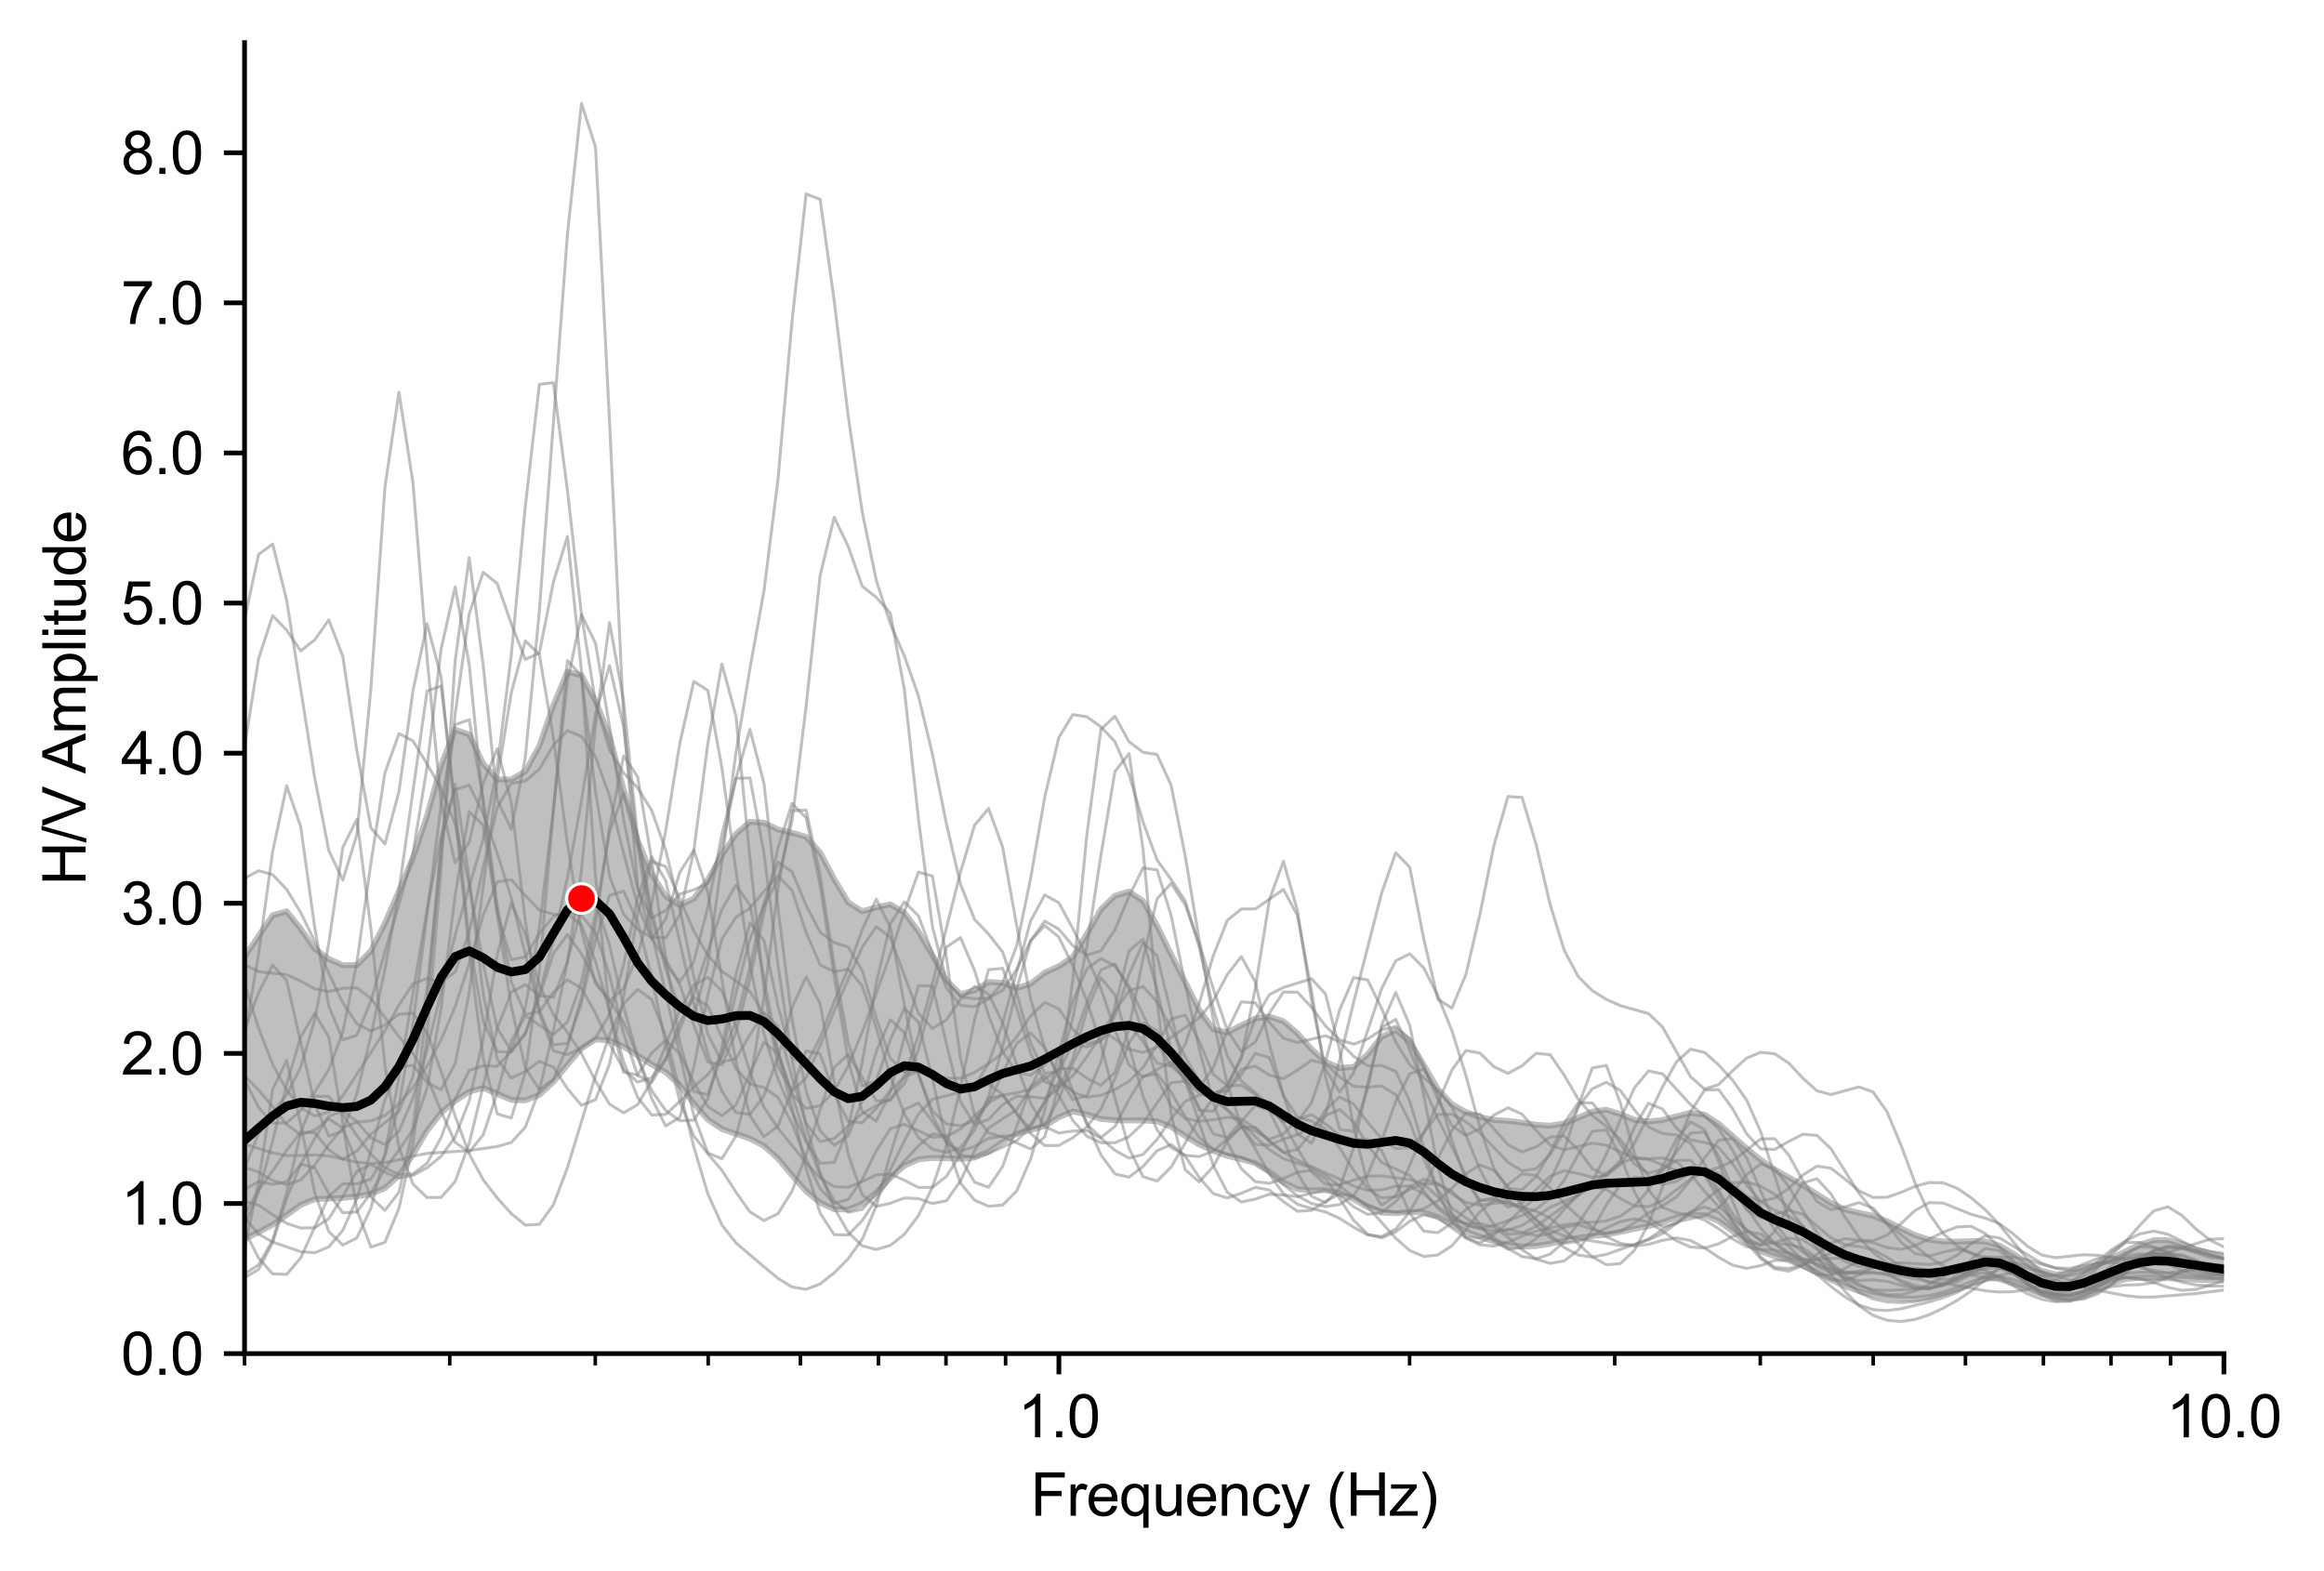 <?xml version="1.0" encoding="utf-8" standalone="no"?>
<!DOCTYPE svg PUBLIC "-//W3C//DTD SVG 1.1//EN"
  "http://www.w3.org/Graphics/SVG/1.1/DTD/svg11.dtd">
<svg xmlns:xlink="http://www.w3.org/1999/xlink" width="393.098pt" height="265.69pt" viewBox="0 0 393.098 265.69" xmlns="http://www.w3.org/2000/svg" version="1.1">
 <defs>
  <style type="text/css">*{stroke-linejoin: round; stroke-linecap: butt}</style>
 </defs>
 <g id="figure_1">
  <g id="patch_1">
   <path d="M 0 265.69 
L 393.098 265.69 
L 393.098 0 
L 0 0 
z
" style="fill: #ffffff"/>
  </g>
  <g id="axes_1">
   <g id="patch_2">
    <path d="M 41.367 228.96 
L 376.167 228.96 
L 376.167 7.2 
L 41.367 7.2 
z
" style="fill: #ffffff"/>
   </g>
   <g id="PolyCollection_1">
    <path d="M 41.367 161.808 
L 41.367 209.561 
L 43.742 208.431 
L 46.116 207.151 
L 48.491 205.521 
L 50.865 203.809 
L 53.24 202.84 
L 55.615 202.72 
L 57.989 202.619 
L 60.364 202.365 
L 62.738 201.967 
L 65.113 200.978 
L 67.487 198.828 
L 69.862 195.269 
L 72.237 191.26 
L 74.611 188.228 
L 76.986 186.232 
L 79.36 184.654 
L 81.735 184.03 
L 84.109 185.005 
L 86.484 186.052 
L 88.859 186.119 
L 91.233 185.205 
L 93.608 183.005 
L 95.982 180.115 
L 98.357 177.319 
L 100.731 175.817 
L 103.106 176 
L 105.481 177.038 
L 107.855 178.56 
L 110.23 180.066 
L 112.604 181.364 
L 114.979 183.547 
L 117.353 186.653 
L 119.728 189.363 
L 122.103 190.963 
L 124.477 191.795 
L 126.852 192.592 
L 129.226 193.832 
L 131.601 195.982 
L 133.975 198.809 
L 136.35 201.471 
L 138.725 203.443 
L 141.099 204.535 
L 143.474 204.602 
L 145.848 203.647 
L 148.223 201.71 
L 150.597 199.232 
L 152.972 197.17 
L 155.347 196.101 
L 157.721 195.864 
L 160.096 195.918 
L 162.47 196.015 
L 164.845 195.803 
L 167.219 194.806 
L 169.594 193.18 
L 171.969 191.757 
L 174.343 191.137 
L 176.718 190.449 
L 179.092 188.99 
L 181.467 188 
L 183.841 188.493 
L 186.216 189.258 
L 188.591 189.485 
L 190.965 189.524 
L 193.34 189.511 
L 195.714 189.669 
L 198.089 190.594 
L 200.463 192.146 
L 202.838 193.592 
L 205.213 194.658 
L 207.587 195.503 
L 209.962 196.085 
L 212.336 196.747 
L 214.711 198.202 
L 217.085 200.004 
L 219.46 201.143 
L 221.835 201.351 
L 224.209 201.303 
L 226.584 201.807 
L 228.958 202.854 
L 231.333 204.193 
L 233.707 205.115 
L 236.082 205.219 
L 238.456 204.986 
L 240.831 205.095 
L 243.206 205.859 
L 245.58 207.08 
L 247.955 208.291 
L 250.329 209.226 
L 252.704 210.009 
L 255.078 210.616 
L 257.453 210.867 
L 259.828 210.761 
L 262.202 210.379 
L 264.577 209.836 
L 266.951 209.362 
L 269.326 209.084 
L 271.7 208.831 
L 274.075 208.381 
L 276.45 207.857 
L 278.824 207.406 
L 281.199 206.753 
L 283.573 205.934 
L 285.948 205.42 
L 288.322 205.568 
L 290.697 206.537 
L 293.072 208.271 
L 295.446 210.21 
L 297.821 211.649 
L 300.195 212.499 
L 302.57 213.175 
L 304.944 214.065 
L 307.319 215.228 
L 309.694 216.446 
L 312.068 217.525 
L 314.443 218.393 
L 316.817 219.034 
L 319.192 219.456 
L 321.566 219.669 
L 323.941 219.657 
L 326.316 219.391 
L 328.69 218.838 
L 331.065 217.998 
L 333.439 217.034 
L 335.814 216.297 
L 338.188 216.127 
L 340.563 216.676 
L 342.938 217.692 
L 345.312 218.716 
L 347.687 219.351 
L 350.061 219.391 
L 352.436 218.852 
L 354.81 217.942 
L 357.185 217.006 
L 359.56 216.359 
L 361.934 216.108 
L 364.309 216.116 
L 366.683 216.2 
L 369.058 216.32 
L 371.432 216.456 
L 373.807 216.546 
L 376.182 216.587 
L 378.556 216.715 
L 380.931 217.096 
L 383.305 217.669 
L 385.68 218.202 
L 388.054 218.516 
L 390.429 218.621 
L 392.804 218.675 
L 395.178 218.731 
L 397.553 218.76 
L 399.927 218.791 
L 402.302 218.823 
L 404.676 218.824 
L 407.051 218.768 
L 409.426 218.637 
L 411.8 218.413 
L 414.175 218.068 
L 416.549 217.648 
L 418.924 217.304 
L 421.298 217.146 
L 423.673 217.172 
L 426.048 217.364 
L 428.422 217.637 
L 430.797 217.801 
L 433.171 217.747 
L 435.546 217.483 
L 437.92 217.09 
L 440.295 216.732 
L 442.67 216.601 
L 445.044 216.78 
L 447.419 217.156 
L 449.793 217.563 
L 452.168 217.932 
L 454.542 218.242 
L 456.917 218.437 
L 459.292 218.443 
L 461.666 218.248 
L 464.041 217.934 
L 466.415 217.582 
L 468.79 217.242 
L 471.164 216.988 
L 473.539 216.935 
L 475.913 217.149 
L 478.288 217.552 
L 480.663 217.978 
L 483.037 218.236 
L 485.412 218.176 
L 487.786 217.792 
L 490.161 217.211 
L 492.535 216.628 
L 494.91 216.246 
L 497.285 216.169 
L 499.659 216.282 
L 502.034 216.374 
L 504.408 216.28 
L 506.783 215.853 
L 509.157 215.037 
L 511.532 214.009 
L 513.907 213.029 
L 513.907 203.474 
L 513.907 203.474 
L 511.532 203.827 
L 509.157 204.251 
L 506.783 204.566 
L 504.408 204.783 
L 502.034 205.036 
L 499.659 205.549 
L 497.285 206.387 
L 494.91 207.311 
L 492.535 208.137 
L 490.161 208.848 
L 487.786 209.419 
L 485.412 209.837 
L 483.037 210.088 
L 480.663 210.086 
L 478.288 209.764 
L 475.913 209.228 
L 473.539 208.681 
L 471.164 208.25 
L 468.79 208.04 
L 466.415 208.223 
L 464.041 208.877 
L 461.666 209.77 
L 459.292 210.597 
L 456.917 211.243 
L 454.542 211.695 
L 452.168 211.985 
L 449.793 212.194 
L 447.419 212.376 
L 445.044 212.491 
L 442.67 212.434 
L 440.295 212.224 
L 437.92 212.055 
L 435.546 212.042 
L 433.171 212.104 
L 430.797 212.154 
L 428.422 212.226 
L 426.048 212.265 
L 423.673 212.125 
L 421.298 211.892 
L 418.924 211.817 
L 416.549 212.004 
L 414.175 212.372 
L 411.8 212.804 
L 409.426 213.192 
L 407.051 213.443 
L 404.676 213.513 
L 402.302 213.476 
L 399.927 213.57 
L 397.553 213.987 
L 395.178 214.621 
L 392.804 215.175 
L 390.429 215.374 
L 388.054 215.198 
L 385.68 214.837 
L 383.305 214.367 
L 380.931 213.777 
L 378.556 213.124 
L 376.182 212.54 
L 373.807 212.009 
L 371.432 211.319 
L 369.058 210.453 
L 366.683 209.777 
L 364.309 209.78 
L 361.934 210.542 
L 359.56 211.662 
L 357.185 212.824 
L 354.81 213.936 
L 352.436 214.894 
L 350.061 215.502 
L 347.687 215.561 
L 345.312 214.961 
L 342.938 213.704 
L 340.563 212.072 
L 338.188 210.684 
L 335.814 209.998 
L 333.439 209.931 
L 331.065 210.029 
L 328.69 210.001 
L 326.316 209.681 
L 323.941 208.929 
L 321.566 207.792 
L 319.192 206.573 
L 316.817 205.654 
L 314.443 205.142 
L 312.068 204.582 
L 309.694 203.48 
L 307.319 201.975 
L 304.944 200.482 
L 302.57 199.164 
L 300.195 197.834 
L 297.821 196.193 
L 295.446 194.259 
L 293.072 192.178 
L 290.697 190.08 
L 288.322 188.564 
L 285.948 188.246 
L 283.573 188.822 
L 281.199 189.453 
L 278.824 189.713 
L 276.45 189.406 
L 274.075 188.446 
L 271.7 187.711 
L 269.326 188.035 
L 266.951 189.075 
L 264.577 190.017 
L 262.202 190.407 
L 259.828 190.255 
L 257.453 189.872 
L 255.078 189.61 
L 252.704 189.434 
L 250.329 188.963 
L 247.955 188.115 
L 245.58 186.781 
L 243.206 184.211 
L 240.831 180.18 
L 238.456 176.115 
L 236.082 174.216 
L 233.707 175.374 
L 231.333 178.352 
L 228.958 180.479 
L 226.584 180.649 
L 224.209 179.605 
L 221.835 177.456 
L 219.46 174.798 
L 217.085 172.745 
L 214.711 171.944 
L 212.336 172.297 
L 209.962 173.435 
L 207.587 174.655 
L 205.213 174.106 
L 202.838 170.805 
L 200.463 166.11 
L 198.089 161.424 
L 195.714 156.59 
L 193.34 152.403 
L 190.965 150.811 
L 188.591 151.514 
L 186.216 153.814 
L 183.841 157.972 
L 181.467 161.872 
L 179.092 163.446 
L 176.718 164.52 
L 174.343 166.38 
L 171.969 167.135 
L 169.594 166.237 
L 167.219 166.106 
L 164.845 167.515 
L 162.47 168.16 
L 160.096 165.88 
L 157.721 161.599 
L 155.347 157.525 
L 152.972 154.381 
L 150.597 152.964 
L 148.223 153.496 
L 145.848 154.141 
L 143.474 152.637 
L 141.099 148.697 
L 138.725 144.213 
L 136.35 141.551 
L 133.975 140.869 
L 131.601 140.302 
L 129.226 139.158 
L 126.852 139.005 
L 124.477 141.062 
L 122.103 144.66 
L 119.728 148.82 
L 117.353 151.991 
L 114.979 153.149 
L 112.604 151.609 
L 110.23 147.826 
L 107.855 142.21 
L 105.481 133.553 
L 103.106 124.526 
L 100.731 118.552 
L 98.357 114.228 
L 95.982 113.619 
L 93.608 119.275 
L 91.233 126.163 
L 88.859 130.485 
L 86.484 131.836 
L 84.109 131.845 
L 81.735 129.181 
L 79.36 124.225 
L 76.986 123.442 
L 74.611 129.426 
L 72.237 137.967 
L 69.862 145.068 
L 67.487 150.676 
L 65.113 156.167 
L 62.738 160.842 
L 60.364 163.245 
L 57.989 163.254 
L 55.615 162.21 
L 53.24 160.479 
L 50.865 157.099 
L 48.491 154.157 
L 46.116 154.825 
L 43.742 158.325 
L 41.367 161.808 
z
" clip-path="url(#pfb7ab4dba1)" style="fill: #808080; fill-opacity: 0.5; stroke: #808080; stroke-opacity: 0.5"/>
   </g>
   <g id="matplotlib.axis_1">
    <g id="xtick_1">
     <g id="line2d_1">
      <defs>
       <path id="m829e2ee0e7" d="M 0 0 
L 0 3.5 
" style="stroke: #000000; stroke-width: 0.8"/>
      </defs>
      <g>
       <use xlink:href="#m829e2ee0e7" x="179.107" y="228.96" style="stroke: #000000; stroke-width: 0.8"/>
      </g>
     </g>
     <g id="text_1">
      <!-- 1.0 -->
      <g transform="translate(172.157 243.118) scale(0.1 -0.1)">
       <defs>
        <path id="ArialMT-31" d="M 2384 0 
L 1822 0 
L 1822 3584 
Q 1619 3391 1289 3197 
Q 959 3003 697 2906 
L 697 3450 
Q 1169 3672 1522 3987 
Q 1875 4303 2022 4600 
L 2384 4600 
L 2384 0 
z
" transform="scale(0.016)"/>
        <path id="ArialMT-2e" d="M 581 0 
L 581 641 
L 1222 641 
L 1222 0 
L 581 0 
z
" transform="scale(0.016)"/>
        <path id="ArialMT-30" d="M 266 2259 
Q 266 3072 433 3567 
Q 600 4063 929 4331 
Q 1259 4600 1759 4600 
Q 2128 4600 2406 4451 
Q 2684 4303 2865 4023 
Q 3047 3744 3150 3342 
Q 3253 2941 3253 2259 
Q 3253 1453 3087 958 
Q 2922 463 2592 192 
Q 2263 -78 1759 -78 
Q 1097 -78 719 397 
Q 266 969 266 2259 
z
M 844 2259 
Q 844 1131 1108 757 
Q 1372 384 1759 384 
Q 2147 384 2411 759 
Q 2675 1134 2675 2259 
Q 2675 3391 2411 3762 
Q 2147 4134 1753 4134 
Q 1366 4134 1134 3806 
Q 844 3388 844 2259 
z
" transform="scale(0.016)"/>
       </defs>
       <use xlink:href="#ArialMT-31"/>
       <use xlink:href="#ArialMT-2e" x="55.615"/>
       <use xlink:href="#ArialMT-30" x="83.398"/>
      </g>
     </g>
    </g>
    <g id="xtick_2">
     <g id="line2d_2">
      <g>
       <use xlink:href="#m829e2ee0e7" x="376.167" y="228.96" style="stroke: #000000; stroke-width: 0.8"/>
      </g>
     </g>
     <g id="text_2">
      <!-- 10.0 -->
      <g transform="translate(366.437 243.118) scale(0.1 -0.1)">
       <use xlink:href="#ArialMT-31"/>
       <use xlink:href="#ArialMT-30" x="55.615"/>
       <use xlink:href="#ArialMT-2e" x="111.23"/>
       <use xlink:href="#ArialMT-30" x="139.014"/>
      </g>
     </g>
    </g>
    <g id="xtick_3">
     <g id="line2d_3">
      <defs>
       <path id="m0123d269df" d="M 0 0 
L 0 2 
" style="stroke: #000000; stroke-width: 0.6"/>
      </defs>
      <g>
       <use xlink:href="#m0123d269df" x="41.367" y="228.96" style="stroke: #000000; stroke-width: 0.6"/>
      </g>
     </g>
    </g>
    <g id="xtick_4">
     <g id="line2d_4">
      <g>
       <use xlink:href="#m0123d269df" x="76.068" y="228.96" style="stroke: #000000; stroke-width: 0.6"/>
      </g>
     </g>
    </g>
    <g id="xtick_5">
     <g id="line2d_5">
      <g>
       <use xlink:href="#m0123d269df" x="100.688" y="228.96" style="stroke: #000000; stroke-width: 0.6"/>
      </g>
     </g>
    </g>
    <g id="xtick_6">
     <g id="line2d_6">
      <g>
       <use xlink:href="#m0123d269df" x="119.785" y="228.96" style="stroke: #000000; stroke-width: 0.6"/>
      </g>
     </g>
    </g>
    <g id="xtick_7">
     <g id="line2d_7">
      <g>
       <use xlink:href="#m0123d269df" x="135.389" y="228.96" style="stroke: #000000; stroke-width: 0.6"/>
      </g>
     </g>
    </g>
    <g id="xtick_8">
     <g id="line2d_8">
      <g>
       <use xlink:href="#m0123d269df" x="148.582" y="228.96" style="stroke: #000000; stroke-width: 0.6"/>
      </g>
     </g>
    </g>
    <g id="xtick_9">
     <g id="line2d_9">
      <g>
       <use xlink:href="#m0123d269df" x="160.009" y="228.96" style="stroke: #000000; stroke-width: 0.6"/>
      </g>
     </g>
    </g>
    <g id="xtick_10">
     <g id="line2d_10">
      <g>
       <use xlink:href="#m0123d269df" x="170.09" y="228.96" style="stroke: #000000; stroke-width: 0.6"/>
      </g>
     </g>
    </g>
    <g id="xtick_11">
     <g id="line2d_11">
      <g>
       <use xlink:href="#m0123d269df" x="238.428" y="228.96" style="stroke: #000000; stroke-width: 0.6"/>
      </g>
     </g>
    </g>
    <g id="xtick_12">
     <g id="line2d_12">
      <g>
       <use xlink:href="#m0123d269df" x="273.128" y="228.96" style="stroke: #000000; stroke-width: 0.6"/>
      </g>
     </g>
    </g>
    <g id="xtick_13">
     <g id="line2d_13">
      <g>
       <use xlink:href="#m0123d269df" x="297.749" y="228.96" style="stroke: #000000; stroke-width: 0.6"/>
      </g>
     </g>
    </g>
    <g id="xtick_14">
     <g id="line2d_14">
      <g>
       <use xlink:href="#m0123d269df" x="316.846" y="228.96" style="stroke: #000000; stroke-width: 0.6"/>
      </g>
     </g>
    </g>
    <g id="xtick_15">
     <g id="line2d_15">
      <g>
       <use xlink:href="#m0123d269df" x="332.45" y="228.96" style="stroke: #000000; stroke-width: 0.6"/>
      </g>
     </g>
    </g>
    <g id="xtick_16">
     <g id="line2d_16">
      <g>
       <use xlink:href="#m0123d269df" x="345.642" y="228.96" style="stroke: #000000; stroke-width: 0.6"/>
      </g>
     </g>
    </g>
    <g id="xtick_17">
     <g id="line2d_17">
      <g>
       <use xlink:href="#m0123d269df" x="357.07" y="228.96" style="stroke: #000000; stroke-width: 0.6"/>
      </g>
     </g>
    </g>
    <g id="xtick_18">
     <g id="line2d_18">
      <g>
       <use xlink:href="#m0123d269df" x="367.15" y="228.96" style="stroke: #000000; stroke-width: 0.6"/>
      </g>
     </g>
    </g>
    <g id="text_3">
     <!-- Frequency (Hz) -->
     <g transform="translate(174.316 256.385) scale(0.1 -0.1)">
      <defs>
       <path id="ArialMT-46" d="M 525 0 
L 525 4581 
L 3616 4581 
L 3616 4041 
L 1131 4041 
L 1131 2622 
L 3281 2622 
L 3281 2081 
L 1131 2081 
L 1131 0 
L 525 0 
z
" transform="scale(0.016)"/>
       <path id="ArialMT-72" d="M 416 0 
L 416 3319 
L 922 3319 
L 922 2816 
Q 1116 3169 1280 3281 
Q 1444 3394 1641 3394 
Q 1925 3394 2219 3213 
L 2025 2691 
Q 1819 2813 1613 2813 
Q 1428 2813 1281 2702 
Q 1134 2591 1072 2394 
Q 978 2094 978 1738 
L 978 0 
L 416 0 
z
" transform="scale(0.016)"/>
       <path id="ArialMT-65" d="M 2694 1069 
L 3275 997 
Q 3138 488 2766 206 
Q 2394 -75 1816 -75 
Q 1088 -75 661 373 
Q 234 822 234 1631 
Q 234 2469 665 2931 
Q 1097 3394 1784 3394 
Q 2450 3394 2872 2941 
Q 3294 2488 3294 1666 
Q 3294 1616 3291 1516 
L 816 1516 
Q 847 969 1125 678 
Q 1403 388 1819 388 
Q 2128 388 2347 550 
Q 2566 713 2694 1069 
z
M 847 1978 
L 2700 1978 
Q 2663 2397 2488 2606 
Q 2219 2931 1791 2931 
Q 1403 2931 1139 2672 
Q 875 2413 847 1978 
z
" transform="scale(0.016)"/>
       <path id="ArialMT-71" d="M 2538 -1272 
L 2538 353 
Q 2406 169 2170 47 
Q 1934 -75 1669 -75 
Q 1078 -75 651 397 
Q 225 869 225 1691 
Q 225 2191 398 2587 
Q 572 2984 901 3189 
Q 1231 3394 1625 3394 
Q 2241 3394 2594 2875 
L 2594 3319 
L 3100 3319 
L 3100 -1272 
L 2538 -1272 
z
M 803 1669 
Q 803 1028 1072 708 
Q 1341 388 1716 388 
Q 2075 388 2334 692 
Q 2594 997 2594 1619 
Q 2594 2281 2320 2615 
Q 2047 2950 1678 2950 
Q 1313 2950 1058 2639 
Q 803 2328 803 1669 
z
" transform="scale(0.016)"/>
       <path id="ArialMT-75" d="M 2597 0 
L 2597 488 
Q 2209 -75 1544 -75 
Q 1250 -75 995 37 
Q 741 150 617 320 
Q 494 491 444 738 
Q 409 903 409 1263 
L 409 3319 
L 972 3319 
L 972 1478 
Q 972 1038 1006 884 
Q 1059 663 1231 536 
Q 1403 409 1656 409 
Q 1909 409 2131 539 
Q 2353 669 2445 892 
Q 2538 1116 2538 1541 
L 2538 3319 
L 3100 3319 
L 3100 0 
L 2597 0 
z
" transform="scale(0.016)"/>
       <path id="ArialMT-6e" d="M 422 0 
L 422 3319 
L 928 3319 
L 928 2847 
Q 1294 3394 1984 3394 
Q 2284 3394 2536 3286 
Q 2788 3178 2913 3003 
Q 3038 2828 3088 2588 
Q 3119 2431 3119 2041 
L 3119 0 
L 2556 0 
L 2556 2019 
Q 2556 2363 2490 2533 
Q 2425 2703 2258 2804 
Q 2091 2906 1866 2906 
Q 1506 2906 1245 2678 
Q 984 2450 984 1813 
L 984 0 
L 422 0 
z
" transform="scale(0.016)"/>
       <path id="ArialMT-63" d="M 2588 1216 
L 3141 1144 
Q 3050 572 2676 248 
Q 2303 -75 1759 -75 
Q 1078 -75 664 370 
Q 250 816 250 1647 
Q 250 2184 428 2587 
Q 606 2991 970 3192 
Q 1334 3394 1763 3394 
Q 2303 3394 2647 3120 
Q 2991 2847 3088 2344 
L 2541 2259 
Q 2463 2594 2264 2762 
Q 2066 2931 1784 2931 
Q 1359 2931 1093 2626 
Q 828 2322 828 1663 
Q 828 994 1084 691 
Q 1341 388 1753 388 
Q 2084 388 2306 591 
Q 2528 794 2588 1216 
z
" transform="scale(0.016)"/>
       <path id="ArialMT-79" d="M 397 -1278 
L 334 -750 
Q 519 -800 656 -800 
Q 844 -800 956 -737 
Q 1069 -675 1141 -563 
Q 1194 -478 1313 -144 
Q 1328 -97 1363 -6 
L 103 3319 
L 709 3319 
L 1400 1397 
Q 1534 1031 1641 628 
Q 1738 1016 1872 1384 
L 2581 3319 
L 3144 3319 
L 1881 -56 
Q 1678 -603 1566 -809 
Q 1416 -1088 1222 -1217 
Q 1028 -1347 759 -1347 
Q 597 -1347 397 -1278 
z
" transform="scale(0.016)"/>
       <path id="ArialMT-20" transform="scale(0.016)"/>
       <path id="ArialMT-28" d="M 1497 -1347 
Q 1031 -759 709 28 
Q 388 816 388 1659 
Q 388 2403 628 3084 
Q 909 3875 1497 4659 
L 1900 4659 
Q 1522 4009 1400 3731 
Q 1209 3300 1100 2831 
Q 966 2247 966 1656 
Q 966 153 1900 -1347 
L 1497 -1347 
z
" transform="scale(0.016)"/>
       <path id="ArialMT-48" d="M 513 0 
L 513 4581 
L 1119 4581 
L 1119 2700 
L 3500 2700 
L 3500 4581 
L 4106 4581 
L 4106 0 
L 3500 0 
L 3500 2159 
L 1119 2159 
L 1119 0 
L 513 0 
z
" transform="scale(0.016)"/>
       <path id="ArialMT-7a" d="M 125 0 
L 125 456 
L 2238 2881 
Q 1878 2863 1603 2863 
L 250 2863 
L 250 3319 
L 2963 3319 
L 2963 2947 
L 1166 841 
L 819 456 
Q 1197 484 1528 484 
L 3063 484 
L 3063 0 
L 125 0 
z
" transform="scale(0.016)"/>
       <path id="ArialMT-29" d="M 791 -1347 
L 388 -1347 
Q 1322 153 1322 1656 
Q 1322 2244 1188 2822 
Q 1081 3291 891 3722 
Q 769 4003 388 4659 
L 791 4659 
Q 1378 3875 1659 3084 
Q 1900 2403 1900 1659 
Q 1900 816 1576 28 
Q 1253 -759 791 -1347 
z
" transform="scale(0.016)"/>
      </defs>
      <use xlink:href="#ArialMT-46"/>
      <use xlink:href="#ArialMT-72" x="61.084"/>
      <use xlink:href="#ArialMT-65" x="94.385"/>
      <use xlink:href="#ArialMT-71" x="150"/>
      <use xlink:href="#ArialMT-75" x="205.615"/>
      <use xlink:href="#ArialMT-65" x="261.23"/>
      <use xlink:href="#ArialMT-6e" x="316.846"/>
      <use xlink:href="#ArialMT-63" x="372.461"/>
      <use xlink:href="#ArialMT-79" x="422.461"/>
      <use xlink:href="#ArialMT-20" x="472.461"/>
      <use xlink:href="#ArialMT-28" x="500.244"/>
      <use xlink:href="#ArialMT-48" x="533.545"/>
      <use xlink:href="#ArialMT-7a" x="605.762"/>
      <use xlink:href="#ArialMT-29" x="655.762"/>
     </g>
    </g>
   </g>
   <g id="matplotlib.axis_2">
    <g id="ytick_1">
     <g id="line2d_19">
      <defs>
       <path id="m2b68a7e750" d="M 0 0 
L -3.5 0 
" style="stroke: #000000; stroke-width: 0.8"/>
      </defs>
      <g>
       <use xlink:href="#m2b68a7e750" x="41.367" y="228.96" style="stroke: #000000; stroke-width: 0.8"/>
      </g>
     </g>
     <g id="text_4">
      <!-- 0.0 -->
      <g transform="translate(20.467 232.539) scale(0.1 -0.1)">
       <use xlink:href="#ArialMT-30"/>
       <use xlink:href="#ArialMT-2e" x="55.615"/>
       <use xlink:href="#ArialMT-30" x="83.398"/>
      </g>
     </g>
    </g>
    <g id="ytick_2">
     <g id="line2d_20">
      <g>
       <use xlink:href="#m2b68a7e750" x="41.367" y="203.57" style="stroke: #000000; stroke-width: 0.8"/>
      </g>
     </g>
     <g id="text_5">
      <!-- 1.0 -->
      <g transform="translate(20.467 207.149) scale(0.1 -0.1)">
       <use xlink:href="#ArialMT-31"/>
       <use xlink:href="#ArialMT-2e" x="55.615"/>
       <use xlink:href="#ArialMT-30" x="83.398"/>
      </g>
     </g>
    </g>
    <g id="ytick_3">
     <g id="line2d_21">
      <g>
       <use xlink:href="#m2b68a7e750" x="41.367" y="178.18" style="stroke: #000000; stroke-width: 0.8"/>
      </g>
     </g>
     <g id="text_6">
      <!-- 2.0 -->
      <g transform="translate(20.467 181.759) scale(0.1 -0.1)">
       <defs>
        <path id="ArialMT-32" d="M 3222 541 
L 3222 0 
L 194 0 
Q 188 203 259 391 
Q 375 700 629 1000 
Q 884 1300 1366 1694 
Q 2113 2306 2375 2664 
Q 2638 3022 2638 3341 
Q 2638 3675 2398 3904 
Q 2159 4134 1775 4134 
Q 1369 4134 1125 3890 
Q 881 3647 878 3216 
L 300 3275 
Q 359 3922 746 4261 
Q 1134 4600 1788 4600 
Q 2447 4600 2831 4234 
Q 3216 3869 3216 3328 
Q 3216 3053 3103 2787 
Q 2991 2522 2730 2228 
Q 2469 1934 1863 1422 
Q 1356 997 1212 845 
Q 1069 694 975 541 
L 3222 541 
z
" transform="scale(0.016)"/>
       </defs>
       <use xlink:href="#ArialMT-32"/>
       <use xlink:href="#ArialMT-2e" x="55.615"/>
       <use xlink:href="#ArialMT-30" x="83.398"/>
      </g>
     </g>
    </g>
    <g id="ytick_4">
     <g id="line2d_22">
      <g>
       <use xlink:href="#m2b68a7e750" x="41.367" y="152.79" style="stroke: #000000; stroke-width: 0.8"/>
      </g>
     </g>
     <g id="text_7">
      <!-- 3.0 -->
      <g transform="translate(20.467 156.369) scale(0.1 -0.1)">
       <defs>
        <path id="ArialMT-33" d="M 269 1209 
L 831 1284 
Q 928 806 1161 595 
Q 1394 384 1728 384 
Q 2125 384 2398 659 
Q 2672 934 2672 1341 
Q 2672 1728 2419 1979 
Q 2166 2231 1775 2231 
Q 1616 2231 1378 2169 
L 1441 2663 
Q 1497 2656 1531 2656 
Q 1891 2656 2178 2843 
Q 2466 3031 2466 3422 
Q 2466 3731 2256 3934 
Q 2047 4138 1716 4138 
Q 1388 4138 1169 3931 
Q 950 3725 888 3313 
L 325 3413 
Q 428 3978 793 4289 
Q 1159 4600 1703 4600 
Q 2078 4600 2393 4439 
Q 2709 4278 2876 4000 
Q 3044 3722 3044 3409 
Q 3044 3113 2884 2869 
Q 2725 2625 2413 2481 
Q 2819 2388 3044 2092 
Q 3269 1797 3269 1353 
Q 3269 753 2831 336 
Q 2394 -81 1725 -81 
Q 1122 -81 723 278 
Q 325 638 269 1209 
z
" transform="scale(0.016)"/>
       </defs>
       <use xlink:href="#ArialMT-33"/>
       <use xlink:href="#ArialMT-2e" x="55.615"/>
       <use xlink:href="#ArialMT-30" x="83.398"/>
      </g>
     </g>
    </g>
    <g id="ytick_5">
     <g id="line2d_23">
      <g>
       <use xlink:href="#m2b68a7e750" x="41.367" y="127.4" style="stroke: #000000; stroke-width: 0.8"/>
      </g>
     </g>
     <g id="text_8">
      <!-- 4.0 -->
      <g transform="translate(20.467 130.979) scale(0.1 -0.1)">
       <defs>
        <path id="ArialMT-34" d="M 2069 0 
L 2069 1097 
L 81 1097 
L 81 1613 
L 2172 4581 
L 2631 4581 
L 2631 1613 
L 3250 1613 
L 3250 1097 
L 2631 1097 
L 2631 0 
L 2069 0 
z
M 2069 1613 
L 2069 3678 
L 634 1613 
L 2069 1613 
z
" transform="scale(0.016)"/>
       </defs>
       <use xlink:href="#ArialMT-34"/>
       <use xlink:href="#ArialMT-2e" x="55.615"/>
       <use xlink:href="#ArialMT-30" x="83.398"/>
      </g>
     </g>
    </g>
    <g id="ytick_6">
     <g id="line2d_24">
      <g>
       <use xlink:href="#m2b68a7e750" x="41.367" y="102.01" style="stroke: #000000; stroke-width: 0.8"/>
      </g>
     </g>
     <g id="text_9">
      <!-- 5.0 -->
      <g transform="translate(20.467 105.588) scale(0.1 -0.1)">
       <defs>
        <path id="ArialMT-35" d="M 266 1200 
L 856 1250 
Q 922 819 1161 601 
Q 1400 384 1738 384 
Q 2144 384 2425 690 
Q 2706 997 2706 1503 
Q 2706 1984 2436 2262 
Q 2166 2541 1728 2541 
Q 1456 2541 1237 2417 
Q 1019 2294 894 2097 
L 366 2166 
L 809 4519 
L 3088 4519 
L 3088 3981 
L 1259 3981 
L 1013 2750 
Q 1425 3038 1878 3038 
Q 2478 3038 2890 2622 
Q 3303 2206 3303 1553 
Q 3303 931 2941 478 
Q 2500 -78 1738 -78 
Q 1113 -78 717 272 
Q 322 622 266 1200 
z
" transform="scale(0.016)"/>
       </defs>
       <use xlink:href="#ArialMT-35"/>
       <use xlink:href="#ArialMT-2e" x="55.615"/>
       <use xlink:href="#ArialMT-30" x="83.398"/>
      </g>
     </g>
    </g>
    <g id="ytick_7">
     <g id="line2d_25">
      <g>
       <use xlink:href="#m2b68a7e750" x="41.367" y="76.619" style="stroke: #000000; stroke-width: 0.8"/>
      </g>
     </g>
     <g id="text_10">
      <!-- 6.0 -->
      <g transform="translate(20.467 80.198) scale(0.1 -0.1)">
       <defs>
        <path id="ArialMT-36" d="M 3184 3459 
L 2625 3416 
Q 2550 3747 2413 3897 
Q 2184 4138 1850 4138 
Q 1581 4138 1378 3988 
Q 1113 3794 959 3422 
Q 806 3050 800 2363 
Q 1003 2672 1297 2822 
Q 1591 2972 1913 2972 
Q 2475 2972 2870 2558 
Q 3266 2144 3266 1488 
Q 3266 1056 3080 686 
Q 2894 316 2569 119 
Q 2244 -78 1831 -78 
Q 1128 -78 684 439 
Q 241 956 241 2144 
Q 241 3472 731 4075 
Q 1159 4600 1884 4600 
Q 2425 4600 2770 4297 
Q 3116 3994 3184 3459 
z
M 888 1484 
Q 888 1194 1011 928 
Q 1134 663 1356 523 
Q 1578 384 1822 384 
Q 2178 384 2434 671 
Q 2691 959 2691 1453 
Q 2691 1928 2437 2201 
Q 2184 2475 1800 2475 
Q 1419 2475 1153 2201 
Q 888 1928 888 1484 
z
" transform="scale(0.016)"/>
       </defs>
       <use xlink:href="#ArialMT-36"/>
       <use xlink:href="#ArialMT-2e" x="55.615"/>
       <use xlink:href="#ArialMT-30" x="83.398"/>
      </g>
     </g>
    </g>
    <g id="ytick_8">
     <g id="line2d_26">
      <g>
       <use xlink:href="#m2b68a7e750" x="41.367" y="51.229" style="stroke: #000000; stroke-width: 0.8"/>
      </g>
     </g>
     <g id="text_11">
      <!-- 7.0 -->
      <g transform="translate(20.467 54.808) scale(0.1 -0.1)">
       <defs>
        <path id="ArialMT-37" d="M 303 3981 
L 303 4522 
L 3269 4522 
L 3269 4084 
Q 2831 3619 2401 2847 
Q 1972 2075 1738 1259 
Q 1569 684 1522 0 
L 944 0 
Q 953 541 1156 1306 
Q 1359 2072 1739 2783 
Q 2119 3494 2547 3981 
L 303 3981 
z
" transform="scale(0.016)"/>
       </defs>
       <use xlink:href="#ArialMT-37"/>
       <use xlink:href="#ArialMT-2e" x="55.615"/>
       <use xlink:href="#ArialMT-30" x="83.398"/>
      </g>
     </g>
    </g>
    <g id="ytick_9">
     <g id="line2d_27">
      <g>
       <use xlink:href="#m2b68a7e750" x="41.367" y="25.839" style="stroke: #000000; stroke-width: 0.8"/>
      </g>
     </g>
     <g id="text_12">
      <!-- 8.0 -->
      <g transform="translate(20.467 29.418) scale(0.1 -0.1)">
       <defs>
        <path id="ArialMT-38" d="M 1131 2484 
Q 781 2613 612 2850 
Q 444 3088 444 3419 
Q 444 3919 803 4259 
Q 1163 4600 1759 4600 
Q 2359 4600 2725 4251 
Q 3091 3903 3091 3403 
Q 3091 3084 2923 2848 
Q 2756 2613 2416 2484 
Q 2838 2347 3058 2040 
Q 3278 1734 3278 1309 
Q 3278 722 2862 322 
Q 2447 -78 1769 -78 
Q 1091 -78 675 323 
Q 259 725 259 1325 
Q 259 1772 486 2073 
Q 713 2375 1131 2484 
z
M 1019 3438 
Q 1019 3113 1228 2906 
Q 1438 2700 1772 2700 
Q 2097 2700 2305 2904 
Q 2513 3109 2513 3406 
Q 2513 3716 2298 3927 
Q 2084 4138 1766 4138 
Q 1444 4138 1231 3931 
Q 1019 3725 1019 3438 
z
M 838 1322 
Q 838 1081 952 856 
Q 1066 631 1291 507 
Q 1516 384 1775 384 
Q 2178 384 2440 643 
Q 2703 903 2703 1303 
Q 2703 1709 2433 1975 
Q 2163 2241 1756 2241 
Q 1359 2241 1098 1978 
Q 838 1716 838 1322 
z
" transform="scale(0.016)"/>
       </defs>
       <use xlink:href="#ArialMT-38"/>
       <use xlink:href="#ArialMT-2e" x="55.615"/>
       <use xlink:href="#ArialMT-30" x="83.398"/>
      </g>
     </g>
    </g>
    <g id="text_13">
     <!-- H/V Amplitude -->
     <g transform="translate(14.48 149.762) rotate(-90) scale(0.1 -0.1)">
      <defs>
       <path id="ArialMT-2f" d="M 0 -78 
L 1328 4659 
L 1778 4659 
L 453 -78 
L 0 -78 
z
" transform="scale(0.016)"/>
       <path id="ArialMT-56" d="M 1803 0 
L 28 4581 
L 684 4581 
L 1875 1253 
Q 2019 853 2116 503 
Q 2222 878 2363 1253 
L 3600 4581 
L 4219 4581 
L 2425 0 
L 1803 0 
z
" transform="scale(0.016)"/>
       <path id="ArialMT-41" d="M -9 0 
L 1750 4581 
L 2403 4581 
L 4278 0 
L 3588 0 
L 3053 1388 
L 1138 1388 
L 634 0 
L -9 0 
z
M 1313 1881 
L 2866 1881 
L 2388 3150 
Q 2169 3728 2063 4100 
Q 1975 3659 1816 3225 
L 1313 1881 
z
" transform="scale(0.016)"/>
       <path id="ArialMT-6d" d="M 422 0 
L 422 3319 
L 925 3319 
L 925 2853 
Q 1081 3097 1340 3245 
Q 1600 3394 1931 3394 
Q 2300 3394 2536 3241 
Q 2772 3088 2869 2813 
Q 3263 3394 3894 3394 
Q 4388 3394 4653 3120 
Q 4919 2847 4919 2278 
L 4919 0 
L 4359 0 
L 4359 2091 
Q 4359 2428 4304 2576 
Q 4250 2725 4106 2815 
Q 3963 2906 3769 2906 
Q 3419 2906 3187 2673 
Q 2956 2441 2956 1928 
L 2956 0 
L 2394 0 
L 2394 2156 
Q 2394 2531 2256 2718 
Q 2119 2906 1806 2906 
Q 1569 2906 1367 2781 
Q 1166 2656 1075 2415 
Q 984 2175 984 1722 
L 984 0 
L 422 0 
z
" transform="scale(0.016)"/>
       <path id="ArialMT-70" d="M 422 -1272 
L 422 3319 
L 934 3319 
L 934 2888 
Q 1116 3141 1344 3267 
Q 1572 3394 1897 3394 
Q 2322 3394 2647 3175 
Q 2972 2956 3137 2557 
Q 3303 2159 3303 1684 
Q 3303 1175 3120 767 
Q 2938 359 2589 142 
Q 2241 -75 1856 -75 
Q 1575 -75 1351 44 
Q 1128 163 984 344 
L 984 -1272 
L 422 -1272 
z
M 931 1641 
Q 931 1000 1190 694 
Q 1450 388 1819 388 
Q 2194 388 2461 705 
Q 2728 1022 2728 1688 
Q 2728 2322 2467 2637 
Q 2206 2953 1844 2953 
Q 1484 2953 1207 2617 
Q 931 2281 931 1641 
z
" transform="scale(0.016)"/>
       <path id="ArialMT-6c" d="M 409 0 
L 409 4581 
L 972 4581 
L 972 0 
L 409 0 
z
" transform="scale(0.016)"/>
       <path id="ArialMT-69" d="M 425 3934 
L 425 4581 
L 988 4581 
L 988 3934 
L 425 3934 
z
M 425 0 
L 425 3319 
L 988 3319 
L 988 0 
L 425 0 
z
" transform="scale(0.016)"/>
       <path id="ArialMT-74" d="M 1650 503 
L 1731 6 
Q 1494 -44 1306 -44 
Q 1000 -44 831 53 
Q 663 150 594 308 
Q 525 466 525 972 
L 525 2881 
L 113 2881 
L 113 3319 
L 525 3319 
L 525 4141 
L 1084 4478 
L 1084 3319 
L 1650 3319 
L 1650 2881 
L 1084 2881 
L 1084 941 
Q 1084 700 1114 631 
Q 1144 563 1211 522 
Q 1278 481 1403 481 
Q 1497 481 1650 503 
z
" transform="scale(0.016)"/>
       <path id="ArialMT-64" d="M 2575 0 
L 2575 419 
Q 2259 -75 1647 -75 
Q 1250 -75 917 144 
Q 584 363 401 755 
Q 219 1147 219 1656 
Q 219 2153 384 2558 
Q 550 2963 881 3178 
Q 1213 3394 1622 3394 
Q 1922 3394 2156 3267 
Q 2391 3141 2538 2938 
L 2538 4581 
L 3097 4581 
L 3097 0 
L 2575 0 
z
M 797 1656 
Q 797 1019 1065 703 
Q 1334 388 1700 388 
Q 2069 388 2326 689 
Q 2584 991 2584 1609 
Q 2584 2291 2321 2609 
Q 2059 2928 1675 2928 
Q 1300 2928 1048 2622 
Q 797 2316 797 1656 
z
" transform="scale(0.016)"/>
      </defs>
      <use xlink:href="#ArialMT-48"/>
      <use xlink:href="#ArialMT-2f" x="72.217"/>
      <use xlink:href="#ArialMT-56" x="100"/>
      <use xlink:href="#ArialMT-20" x="166.699"/>
      <use xlink:href="#ArialMT-41" x="188.982"/>
      <use xlink:href="#ArialMT-6d" x="255.682"/>
      <use xlink:href="#ArialMT-70" x="338.982"/>
      <use xlink:href="#ArialMT-6c" x="394.598"/>
      <use xlink:href="#ArialMT-69" x="416.814"/>
      <use xlink:href="#ArialMT-74" x="439.031"/>
      <use xlink:href="#ArialMT-75" x="466.814"/>
      <use xlink:href="#ArialMT-64" x="522.43"/>
      <use xlink:href="#ArialMT-65" x="578.045"/>
     </g>
    </g>
   </g>
   <g id="line2d_28">
    <path d="M 41.367 203.186 
L 43.742 203.852 
L 46.116 205.475 
L 48.491 206.921 
L 50.865 207.723 
L 53.24 207.68 
L 55.615 206.136 
L 57.989 202.357 
L 60.364 198.114 
L 62.738 196.982 
L 65.113 198.292 
L 67.487 199.248 
L 69.862 198.835 
L 72.237 197.513 
L 74.611 195.591 
L 76.986 192.315 
L 79.36 186.211 
L 81.735 175.713 
L 84.109 161.455 
L 86.484 152.781 
L 88.859 158.017 
L 91.233 166.609 
L 93.608 171.609 
L 95.982 174.616 
L 98.357 178.22 
L 100.731 182.854 
L 103.106 186.772 
L 105.481 188.238 
L 107.855 186.837 
L 110.23 182.815 
L 114.979 170.809 
L 117.353 166.622 
L 119.728 165.327 
L 122.103 167.59 
L 124.477 173.589 
L 126.852 181.325 
L 129.226 187.291 
L 131.601 190.834 
L 136.35 196.708 
L 138.725 199.271 
L 141.099 200.718 
L 143.474 200.82 
L 145.848 199.864 
L 148.223 198.73 
L 150.597 198.559 
L 152.972 199.64 
L 155.347 200.862 
L 157.721 200.832 
L 160.096 198.971 
L 162.47 195.248 
L 164.845 190.09 
L 167.219 185.775 
L 169.594 185.283 
L 171.969 188.205 
L 174.343 191.738 
L 176.718 193.78 
L 179.092 193.753 
L 181.467 192.433 
L 183.841 190.602 
L 186.216 187.59 
L 188.591 182.449 
L 190.965 176.414 
L 193.34 173.01 
L 195.714 174.351 
L 198.089 178.81 
L 200.463 182.957 
L 202.838 183.949 
L 205.213 180.607 
L 207.587 174.325 
L 209.962 169.469 
L 212.336 169.639 
L 214.711 172.941 
L 217.085 175.608 
L 219.46 176.345 
L 224.209 175.197 
L 226.584 176.242 
L 228.958 178.671 
L 231.333 180.275 
L 233.707 180.227 
L 236.082 181.218 
L 238.456 186.274 
L 240.831 194.151 
L 243.206 201.539 
L 245.58 206.642 
L 247.955 209.143 
L 250.329 209.406 
L 252.704 208.46 
L 255.078 207.901 
L 259.828 209.035 
L 262.202 208.685 
L 264.577 207.59 
L 266.951 207.166 
L 271.7 208.652 
L 274.075 208.296 
L 276.45 206.819 
L 278.824 205.166 
L 281.199 203.968 
L 283.573 202.449 
L 285.948 199.649 
L 288.322 195.882 
L 290.697 192.873 
L 293.072 192.614 
L 295.446 195.864 
L 297.821 201.453 
L 300.195 206.726 
L 302.57 210.002 
L 304.944 211.79 
L 309.694 214.251 
L 312.068 215.128 
L 314.443 215.443 
L 316.817 215.345 
L 319.192 215.4 
L 326.316 216.764 
L 328.69 217.008 
L 333.439 217.903 
L 335.814 218.333 
L 338.188 218.55 
L 340.563 218.484 
L 342.938 218.096 
L 345.312 217.41 
L 347.687 216.504 
L 352.436 214.396 
L 354.81 213.608 
L 357.185 213.201 
L 359.56 212.946 
L 361.934 212.492 
L 366.683 211.139 
L 369.058 211.164 
L 376.182 212.942 
L 378.556 213.713 
L 383.305 215.806 
L 385.68 216.488 
L 388.054 216.623 
L 390.429 216.272 
L 394.098 215.23 
L 394.098 215.23 
" clip-path="url(#pfb7ab4dba1)" style="fill: none; stroke: #808080; stroke-opacity: 0.5; stroke-width: 0.5; stroke-linecap: square"/>
   </g>
   <g id="line2d_29">
    <path d="M 41.367 148.575 
L 43.742 147.288 
L 46.116 147.943 
L 48.491 150.446 
L 50.865 154.36 
L 53.24 159.245 
L 55.615 164.611 
L 57.989 169.629 
L 60.364 173.18 
L 62.738 174.389 
L 65.113 173.342 
L 67.487 171.534 
L 69.862 171.394 
L 72.237 174.709 
L 74.611 181.212 
L 76.986 188.792 
L 79.36 195.183 
L 81.735 199.561 
L 84.109 202.639 
L 86.484 205.291 
L 88.859 207.227 
L 91.233 207.093 
L 93.608 203.773 
L 95.982 197.492 
L 100.731 181.942 
L 103.106 175.089 
L 105.481 169.81 
L 107.855 167.351 
L 110.23 169.065 
L 112.604 175.183 
L 114.979 184.305 
L 117.353 193.98 
L 119.728 201.938 
L 122.103 207.182 
L 124.477 210.222 
L 129.226 214.272 
L 131.601 216.235 
L 133.975 217.696 
L 136.35 218.084 
L 138.725 217.177 
L 141.099 215.304 
L 143.474 212.906 
L 145.848 209.622 
L 148.223 203.973 
L 150.597 195.221 
L 152.972 187.687 
L 155.347 186.58 
L 157.721 189.714 
L 160.096 193.184 
L 162.47 195.323 
L 164.845 195.83 
L 167.219 195.097 
L 171.969 192.931 
L 174.343 190.583 
L 176.718 186.388 
L 179.092 183.02 
L 181.467 184.526 
L 186.216 195.334 
L 188.591 198.567 
L 190.965 199.124 
L 193.34 197.315 
L 195.714 194.649 
L 198.089 193.589 
L 200.463 195.539 
L 202.838 199.15 
L 205.213 201.891 
L 207.587 202.642 
L 209.962 201.836 
L 212.336 200.851 
L 214.711 201.296 
L 217.085 203.252 
L 219.46 204.884 
L 221.835 204.738 
L 224.209 203.213 
L 226.584 201.983 
L 228.958 202.311 
L 231.333 204.146 
L 236.082 209.44 
L 238.456 211.529 
L 240.831 212.532 
L 243.206 212.274 
L 245.58 210.72 
L 247.955 208.007 
L 250.329 204.965 
L 252.704 203.04 
L 255.078 203.06 
L 257.453 204.783 
L 259.828 207.277 
L 262.202 209.369 
L 264.577 210.295 
L 266.951 210.012 
L 269.326 208.966 
L 271.7 207.711 
L 274.075 206.64 
L 276.45 206.156 
L 278.824 206.713 
L 281.199 208.226 
L 283.573 209.886 
L 285.948 210.935 
L 288.322 211.101 
L 290.697 210.391 
L 293.072 209.144 
L 295.446 208.281 
L 297.821 208.735 
L 302.57 212.126 
L 304.944 213.058 
L 307.319 213.107 
L 309.694 212.845 
L 312.068 212.849 
L 328.69 215.171 
L 331.065 215.245 
L 333.439 215.003 
L 338.188 214.274 
L 340.563 214.248 
L 342.938 214.533 
L 345.312 215.09 
L 350.061 216.537 
L 352.436 216.922 
L 354.81 216.787 
L 357.185 216.1 
L 359.56 214.988 
L 361.934 213.727 
L 364.309 212.64 
L 371.432 210.367 
L 373.807 209.616 
L 376.182 209.527 
L 378.556 210.273 
L 380.931 211.293 
L 385.68 212.884 
L 388.054 213.593 
L 390.429 214.024 
L 392.804 213.819 
L 394.098 213.316 
L 394.098 213.316 
" clip-path="url(#pfb7ab4dba1)" style="fill: none; stroke: #808080; stroke-opacity: 0.5; stroke-width: 0.5; stroke-linecap: square"/>
   </g>
   <g id="line2d_30">
    <path d="M 41.367 193.501 
L 46.116 195.024 
L 48.491 195.466 
L 50.865 195.46 
L 53.24 195.34 
L 55.615 195.528 
L 60.364 196.578 
L 62.738 196.799 
L 65.113 196.647 
L 67.487 196.176 
L 69.862 195.558 
L 72.237 195.088 
L 79.36 194.62 
L 84.109 193.927 
L 86.484 193.252 
L 88.859 190.659 
L 91.233 184.39 
L 93.608 174.3 
L 95.982 162.56 
L 98.357 153.527 
L 100.731 152.439 
L 103.106 159.892 
L 105.481 170.235 
L 107.855 178.784 
L 110.23 184.475 
L 112.604 187.839 
L 114.979 189.581 
L 117.353 189.472 
L 119.728 185.854 
L 122.103 177.182 
L 124.477 164.886 
L 126.852 156.126 
L 129.226 159.102 
L 131.601 170.202 
L 133.975 178.879 
L 136.35 180.123 
L 138.725 175.488 
L 141.099 169.418 
L 143.474 163.798 
L 145.848 157.238 
L 148.223 152.095 
L 150.597 156.837 
L 152.972 170.03 
L 155.347 181.671 
L 157.721 187.961 
L 160.096 190.114 
L 162.47 190.414 
L 164.845 189.597 
L 167.219 186.634 
L 171.969 176.492 
L 174.343 174.739 
L 176.718 177.211 
L 179.092 182.206 
L 181.467 186.007 
L 183.841 185.341 
L 186.216 179.616 
L 190.965 160.843 
L 193.34 158.847 
L 195.714 167.416 
L 198.089 177.646 
L 200.463 183.018 
L 202.838 184.767 
L 205.213 185.873 
L 207.587 187.609 
L 209.962 189.863 
L 212.336 192.289 
L 214.711 194.486 
L 217.085 195.995 
L 221.835 197.51 
L 224.209 198.819 
L 228.958 202.407 
L 231.333 203.78 
L 233.707 204.677 
L 236.082 205.088 
L 238.456 205.021 
L 240.831 204.421 
L 243.206 203.116 
L 245.58 201.009 
L 247.955 198.524 
L 250.329 197.044 
L 252.704 197.968 
L 255.078 200.766 
L 257.453 203.879 
L 259.828 206.404 
L 262.202 208.103 
L 264.577 209.05 
L 266.951 209.531 
L 274.075 210.683 
L 276.45 210.554 
L 278.824 209.583 
L 281.199 207.997 
L 283.573 206.674 
L 288.322 205.638 
L 290.697 204.311 
L 293.072 201.73 
L 295.446 198.676 
L 297.821 196.898 
L 300.195 197.669 
L 302.57 200.724 
L 304.944 204.734 
L 307.319 208.499 
L 309.694 211.472 
L 312.068 213.407 
L 314.443 214.215 
L 316.817 214.211 
L 319.192 214.068 
L 321.566 214.351 
L 326.316 216.023 
L 328.69 216.475 
L 331.065 216.149 
L 335.814 214.031 
L 338.188 213.754 
L 340.563 214.453 
L 342.938 215.383 
L 345.312 215.871 
L 347.687 215.695 
L 350.061 214.915 
L 352.436 213.816 
L 354.81 212.877 
L 357.185 212.609 
L 359.56 213.182 
L 364.309 215.249 
L 366.683 216.139 
L 369.058 216.87 
L 371.432 217.35 
L 373.807 217.532 
L 378.556 217.577 
L 385.68 218.395 
L 388.054 218.007 
L 390.429 216.921 
L 392.804 215.501 
L 394.098 214.917 
L 394.098 214.917 
" clip-path="url(#pfb7ab4dba1)" style="fill: none; stroke: #808080; stroke-opacity: 0.5; stroke-width: 0.5; stroke-linecap: square"/>
   </g>
   <g id="line2d_31">
    <path d="M 41.367 208.174 
L 43.742 212.804 
L 46.116 215.474 
L 48.491 215.562 
L 50.865 212.76 
L 55.615 202.355 
L 57.989 200.241 
L 60.364 200.251 
L 62.738 199.427 
L 65.113 195.537 
L 67.487 186.97 
L 69.862 173.071 
L 74.611 136.121 
L 76.986 122.579 
L 79.36 121.738 
L 81.735 135.092 
L 84.109 153.17 
L 86.484 166.09 
L 88.859 171.568 
L 91.233 171.144 
L 93.608 167.841 
L 95.982 165.742 
L 98.357 167.165 
L 100.731 171.393 
L 103.106 176.57 
L 105.481 180.918 
L 107.855 183.032 
L 110.23 182.296 
L 112.604 179.08 
L 114.979 174.172 
L 117.353 167.953 
L 122.103 153.839 
L 124.477 149.713 
L 126.852 153.075 
L 131.601 177.995 
L 133.975 185.118 
L 136.35 187.504 
L 138.725 187.032 
L 141.099 184.565 
L 143.474 180.303 
L 145.848 174.569 
L 150.597 161.423 
L 152.972 154.176 
L 155.347 147.523 
L 157.721 148.172 
L 160.096 162.039 
L 162.47 178.995 
L 164.845 188.567 
L 167.219 191.649 
L 169.594 192.301 
L 174.343 194.335 
L 176.718 192.294 
L 179.092 183.566 
L 181.467 165.622 
L 183.841 141.187 
L 186.216 123.376 
L 188.591 121.15 
L 190.965 125.452 
L 193.34 127.256 
L 195.714 127.626 
L 198.089 132.82 
L 200.463 144.69 
L 202.838 158.99 
L 205.213 172.435 
L 207.587 183.359 
L 209.962 190.476 
L 212.336 193.584 
L 214.711 193.702 
L 217.085 192.706 
L 219.46 191.925 
L 221.835 190.761 
L 224.209 188.7 
L 226.584 187.66 
L 228.958 189.79 
L 231.333 193.743 
L 233.707 196.631 
L 238.456 198.844 
L 240.831 201.463 
L 243.206 204.421 
L 245.58 206.307 
L 247.955 206.917 
L 250.329 206.963 
L 252.704 207.605 
L 255.078 209.306 
L 257.453 211.365 
L 259.828 212.969 
L 262.202 213.699 
L 264.577 213.293 
L 266.951 211.462 
L 269.326 208.082 
L 271.7 203.818 
L 274.075 200.389 
L 276.45 199.101 
L 281.199 199.668 
L 283.573 199.125 
L 285.948 198.101 
L 288.322 197.632 
L 290.697 198.46 
L 295.446 202.326 
L 297.821 203.186 
L 300.195 202.662 
L 302.57 200.994 
L 304.944 198.777 
L 307.319 197.26 
L 309.694 197.602 
L 312.068 199.43 
L 314.443 201.42 
L 316.817 202.551 
L 319.192 202.522 
L 321.566 201.68 
L 323.941 200.665 
L 326.316 200.016 
L 328.69 200.079 
L 331.065 201.009 
L 333.439 202.624 
L 335.814 204.639 
L 338.188 207.148 
L 342.938 212.987 
L 345.312 215.165 
L 347.687 216.536 
L 350.061 217.301 
L 359.56 219.174 
L 361.934 219.405 
L 364.309 219.394 
L 371.432 218.806 
L 376.182 218.207 
L 380.931 217.572 
L 383.305 217.419 
L 388.054 217.498 
L 390.429 217.515 
L 392.804 217.194 
L 394.098 216.715 
L 394.098 216.715 
" clip-path="url(#pfb7ab4dba1)" style="fill: none; stroke: #808080; stroke-opacity: 0.5; stroke-width: 0.5; stroke-linecap: square"/>
   </g>
   <g id="line2d_32">
    <path d="M 41.367 181.951 
L 43.742 184.387 
L 46.116 187.207 
L 48.491 190.205 
L 50.865 191.952 
L 53.24 191.146 
L 55.615 189.242 
L 57.989 190.82 
L 62.738 202.492 
L 65.113 204.742 
L 67.487 201.671 
L 69.862 190.849 
L 72.237 169.616 
L 74.611 142.707 
L 76.986 132.64 
L 79.36 148.635 
L 81.735 168.178 
L 84.109 179.126 
L 86.484 182.356 
L 88.859 181.241 
L 91.233 179.517 
L 93.608 180.509 
L 95.982 184.145 
L 98.357 186.957 
L 100.731 186.016 
L 103.106 179.973 
L 105.481 168.597 
L 107.855 154.598 
L 110.23 145.699 
L 112.604 146.579 
L 117.353 157.49 
L 119.728 161.552 
L 122.103 164.287 
L 124.477 165.917 
L 126.852 167.724 
L 129.226 171.544 
L 131.601 177.854 
L 136.35 192.624 
L 138.725 198.77 
L 141.099 203.099 
L 143.474 205.061 
L 145.848 204.551 
L 148.223 201.954 
L 150.597 197.869 
L 152.972 192.968 
L 155.347 188.447 
L 157.721 185.948 
L 162.47 184.759 
L 164.845 183.665 
L 167.219 183.373 
L 169.594 185.133 
L 171.969 188.487 
L 174.343 190.965 
L 176.718 190.207 
L 179.092 185.93 
L 181.467 179.878 
L 183.841 175.265 
L 186.216 174.246 
L 188.591 175.732 
L 190.965 177.464 
L 193.34 178.027 
L 195.714 177.132 
L 202.838 172.181 
L 205.213 169.322 
L 207.587 164.846 
L 209.962 161.802 
L 212.336 166.11 
L 214.711 176.626 
L 217.085 185.319 
L 219.46 188.929 
L 221.835 189.643 
L 224.209 190.981 
L 226.584 194.135 
L 228.958 197.96 
L 231.333 201.07 
L 233.707 202.621 
L 236.082 202.428 
L 238.456 201.191 
L 240.831 200.194 
L 243.206 200.269 
L 245.58 201.511 
L 247.955 203.914 
L 250.329 207.119 
L 252.704 209.94 
L 255.078 211.298 
L 257.453 211.033 
L 259.828 209.532 
L 262.202 207.239 
L 264.577 204.572 
L 266.951 202.108 
L 269.326 200.754 
L 271.7 201.178 
L 274.075 202.727 
L 276.45 203.975 
L 278.824 204.11 
L 281.199 203.073 
L 285.948 199.421 
L 288.322 198.228 
L 290.697 197.493 
L 293.072 196.414 
L 297.821 192.661 
L 300.195 192.607 
L 302.57 195.402 
L 304.944 199.692 
L 307.319 203.224 
L 309.694 204.638 
L 312.068 204.148 
L 314.443 203.424 
L 316.817 204.335 
L 319.192 207.077 
L 321.566 210.129 
L 323.941 212.066 
L 326.316 212.468 
L 328.69 211.805 
L 331.065 211.284 
L 333.439 211.902 
L 338.188 214.504 
L 340.563 215.581 
L 342.938 216.44 
L 345.312 216.992 
L 347.687 217.177 
L 350.061 217.034 
L 357.185 216.117 
L 359.56 216.072 
L 361.934 216.315 
L 364.309 216.939 
L 366.683 217.746 
L 369.058 218.252 
L 371.432 218.11 
L 376.182 216.632 
L 378.556 216.242 
L 380.931 216.372 
L 383.305 216.734 
L 385.68 216.951 
L 390.429 216.729 
L 394.098 216.558 
L 394.098 216.558 
" clip-path="url(#pfb7ab4dba1)" style="fill: none; stroke: #808080; stroke-opacity: 0.5; stroke-width: 0.5; stroke-linecap: square"/>
   </g>
   <g id="line2d_33">
    <path d="M 41.367 215.491 
L 43.742 213.939 
L 46.116 209.78 
L 48.491 201.754 
L 50.865 191.608 
L 53.24 185.435 
L 55.615 185.436 
L 57.989 188.504 
L 60.364 192.094 
L 62.738 195.246 
L 65.113 197.533 
L 67.487 198.681 
L 69.862 198.56 
L 72.237 196.755 
L 74.611 192.415 
L 76.986 185.887 
L 79.36 181.071 
L 81.735 180.28 
L 84.109 180.354 
L 86.484 177.771 
L 88.859 170.448 
L 91.233 156.916 
L 93.608 136.88 
L 95.982 115.228 
L 98.357 103.984 
L 100.731 108.801 
L 103.106 122.934 
L 105.481 138.588 
L 107.855 150.387 
L 110.23 155.271 
L 112.604 153.993 
L 114.979 151.237 
L 117.353 150.513 
L 119.728 149.425 
L 122.103 143.422 
L 124.477 131.723 
L 126.852 123.383 
L 129.226 132.518 
L 131.601 153.718 
L 133.975 172.444 
L 136.35 184.558 
L 138.725 191.259 
L 141.099 193.751 
L 143.474 192.123 
L 145.848 186.203 
L 148.223 177.814 
L 150.597 172.479 
L 152.972 174.671 
L 157.721 188.722 
L 160.096 193.242 
L 162.47 194.729 
L 164.845 193.904 
L 167.219 192.544 
L 169.594 192.18 
L 171.969 192.007 
L 174.343 190.202 
L 176.718 186.32 
L 179.092 180.528 
L 181.467 172.207 
L 183.841 160.137 
L 186.216 144.679 
L 188.591 130.499 
L 190.965 127.469 
L 193.34 143.629 
L 195.714 169.307 
L 198.089 188.524 
L 200.463 197.848 
L 202.838 199.913 
L 205.213 197.335 
L 207.587 192.994 
L 209.962 190.539 
L 212.336 191.346 
L 214.711 192.728 
L 217.085 191.804 
L 219.46 189.36 
L 221.835 188.532 
L 224.209 190.091 
L 226.584 192.044 
L 228.958 192.729 
L 231.333 192.69 
L 233.707 194.626 
L 236.082 199.791 
L 238.456 205.242 
L 240.831 208.239 
L 243.206 208.509 
L 245.58 206.875 
L 247.955 204.587 
L 250.329 203.079 
L 252.704 202.957 
L 259.828 204.864 
L 262.202 206.059 
L 264.577 207.993 
L 266.951 210.379 
L 269.326 212.59 
L 271.7 213.93 
L 274.075 213.744 
L 276.45 211.503 
L 278.824 207.031 
L 281.199 200.807 
L 283.573 193.997 
L 285.948 188.043 
L 288.322 184.399 
L 290.697 184.293 
L 293.072 187.552 
L 295.446 191.8 
L 297.821 194.343 
L 300.195 194.418 
L 302.57 193.076 
L 304.944 191.867 
L 307.319 192.055 
L 309.694 194.298 
L 314.443 201.851 
L 316.817 204.779 
L 319.192 206.952 
L 326.316 212.651 
L 328.69 214.124 
L 331.065 215.13 
L 333.439 215.718 
L 335.814 216.111 
L 338.188 216.617 
L 340.563 217.377 
L 345.312 219.176 
L 347.687 219.706 
L 350.061 219.664 
L 352.436 219.072 
L 354.81 218.255 
L 357.185 217.623 
L 359.56 217.368 
L 361.934 217.295 
L 364.309 216.977 
L 366.683 216.156 
L 369.058 215.05 
L 371.432 214.2 
L 373.807 213.913 
L 376.182 214.025 
L 383.305 214.803 
L 385.68 215.303 
L 390.429 216.498 
L 392.804 216.609 
L 394.098 216.297 
L 394.098 216.297 
" clip-path="url(#pfb7ab4dba1)" style="fill: none; stroke: #808080; stroke-opacity: 0.5; stroke-width: 0.5; stroke-linecap: square"/>
   </g>
   <g id="line2d_34">
    <path d="M 41.367 197.452 
L 43.742 198.257 
L 46.116 199.67 
L 48.491 200.41 
L 50.865 199.573 
L 53.24 197.059 
L 55.615 193.602 
L 57.989 190.794 
L 60.364 189.793 
L 62.738 189.602 
L 65.113 188.681 
L 67.487 186.717 
L 69.862 183.909 
L 72.237 180.325 
L 74.611 175.889 
L 76.986 170.265 
L 79.36 162.995 
L 81.735 154.799 
L 84.109 149.159 
L 86.484 148.79 
L 88.859 151.484 
L 91.233 153.937 
L 93.608 154.658 
L 95.982 154.518 
L 98.357 156.523 
L 100.731 162.601 
L 105.481 179.561 
L 107.855 185.618 
L 110.23 188.604 
L 112.604 188.498 
L 114.979 186.31 
L 117.353 183.861 
L 119.728 181.747 
L 122.103 178.613 
L 124.477 172.802 
L 126.852 163.586 
L 129.226 152.631 
L 131.601 145.868 
L 133.975 147.455 
L 136.35 153.139 
L 138.725 157.671 
L 141.099 159.438 
L 143.474 160.201 
L 145.848 164.158 
L 148.223 172.21 
L 150.597 179.007 
L 152.972 181.401 
L 155.347 181.008 
L 157.721 181.152 
L 160.096 183.213 
L 162.47 184.842 
L 164.845 183.823 
L 167.219 179.817 
L 169.594 173.058 
L 174.343 155.732 
L 176.718 151.375 
L 179.092 152.703 
L 181.467 157.067 
L 183.841 161.796 
L 186.216 167.249 
L 188.591 174.186 
L 190.965 180.114 
L 193.34 182.211 
L 198.089 179.621 
L 200.463 182.729 
L 205.213 197.089 
L 207.587 201.656 
L 209.962 203.317 
L 212.336 202.828 
L 214.711 202.004 
L 217.085 202.138 
L 219.46 202.398 
L 224.209 201.298 
L 226.584 202.17 
L 228.958 204.115 
L 231.333 205.423 
L 233.707 205.118 
L 236.082 203.231 
L 238.456 200.745 
L 240.831 199.469 
L 243.206 200.211 
L 245.58 201.943 
L 247.955 203.382 
L 250.329 203.859 
L 252.704 203.541 
L 255.078 203.362 
L 257.453 204.229 
L 259.828 206.285 
L 262.202 208.842 
L 264.577 211.008 
L 266.951 212.296 
L 269.326 212.632 
L 271.7 212.179 
L 276.45 210.486 
L 278.824 209.741 
L 281.199 208.652 
L 283.573 206.9 
L 285.948 204.995 
L 288.322 204.142 
L 290.697 205.074 
L 293.072 207.384 
L 295.446 210.236 
L 297.821 212.888 
L 300.195 214.636 
L 302.57 215.018 
L 304.944 214.051 
L 309.694 210.288 
L 312.068 209.511 
L 314.443 209.78 
L 316.817 209.875 
L 319.192 208.925 
L 321.566 206.952 
L 323.941 204.748 
L 326.316 203.426 
L 328.69 203.496 
L 333.439 205.407 
L 335.814 206.054 
L 338.188 206.979 
L 340.563 208.738 
L 342.938 210.804 
L 345.312 212.264 
L 347.687 212.745 
L 352.436 212.234 
L 354.81 212.326 
L 357.185 212.682 
L 359.56 212.873 
L 361.934 212.838 
L 364.309 213.058 
L 366.683 213.838 
L 369.058 214.865 
L 371.432 215.606 
L 373.807 215.853 
L 376.182 215.883 
L 378.556 216.143 
L 380.931 216.786 
L 385.68 218.448 
L 388.054 219.136 
L 390.429 219.631 
L 392.804 219.864 
L 394.098 219.816 
L 394.098 219.816 
" clip-path="url(#pfb7ab4dba1)" style="fill: none; stroke: #808080; stroke-opacity: 0.5; stroke-width: 0.5; stroke-linecap: square"/>
   </g>
   <g id="line2d_35">
    <path d="M 41.367 174.197 
L 43.742 167.941 
L 46.116 163.22 
L 48.491 165.881 
L 53.24 186.797 
L 55.615 192.175 
L 57.989 191.255 
L 60.364 184.965 
L 62.738 175.246 
L 65.113 163.938 
L 67.487 150.63 
L 72.237 116.891 
L 74.611 116.034 
L 76.986 136.176 
L 79.36 159.04 
L 81.735 172.726 
L 84.109 177.899 
L 86.484 177.943 
L 88.859 174.715 
L 91.233 168.636 
L 93.608 161.271 
L 95.982 158.094 
L 98.357 161.339 
L 100.731 165.925 
L 103.106 169.283 
L 105.481 172.883 
L 107.855 178.663 
L 110.23 185.804 
L 112.604 190.456 
L 114.979 189.009 
L 117.353 180.561 
L 119.728 168.312 
L 122.103 158.856 
L 124.477 155.163 
L 126.852 153.613 
L 129.226 150.765 
L 131.601 148.15 
L 133.975 150.651 
L 136.35 157.729 
L 138.725 163.189 
L 141.099 164.368 
L 143.474 163.937 
L 145.848 166.764 
L 148.223 173.918 
L 150.597 182.058 
L 152.972 188.449 
L 155.347 192.425 
L 157.721 194.389 
L 160.096 194.943 
L 162.47 194.115 
L 164.845 191.203 
L 167.219 185.483 
L 169.594 177.024 
L 171.969 167.239 
L 174.343 159.116 
L 176.718 155.804 
L 179.092 157.175 
L 181.467 159.957 
L 183.841 161.571 
L 186.216 160.835 
L 188.591 157.258 
L 190.965 151.63 
L 193.34 146.803 
L 195.714 147.155 
L 198.089 154.856 
L 200.463 166.449 
L 202.838 177.421 
L 205.213 186.353 
L 207.587 193.158 
L 209.962 197.681 
L 212.336 199.876 
L 214.711 200.164 
L 217.085 199.347 
L 219.46 198.294 
L 221.835 197.95 
L 224.209 199.386 
L 226.584 202.726 
L 228.958 206.391 
L 231.333 208.781 
L 233.707 209.385 
L 236.082 208.368 
L 238.456 206.563 
L 240.831 205.457 
L 243.206 205.973 
L 247.955 209.412 
L 250.329 210.566 
L 252.704 210.781 
L 255.078 210.121 
L 257.453 209.077 
L 259.828 208.246 
L 264.577 207.174 
L 266.951 206.865 
L 269.326 206.757 
L 271.7 206.519 
L 274.075 205.708 
L 276.45 204.03 
L 278.824 201.277 
L 281.199 197.285 
L 283.573 192.671 
L 285.948 189.758 
L 288.322 191.074 
L 290.697 196.428 
L 293.072 203.173 
L 295.446 208.9 
L 297.821 212.628 
L 300.195 214.374 
L 302.57 214.576 
L 304.944 213.901 
L 309.694 212.004 
L 312.068 210.768 
L 314.443 209.883 
L 316.817 210.18 
L 319.192 211.037 
L 321.566 211.311 
L 323.941 210.717 
L 328.69 208.426 
L 331.065 207.529 
L 333.439 207.43 
L 335.814 208.677 
L 342.938 215.495 
L 345.312 216.924 
L 347.687 217.757 
L 350.061 217.917 
L 352.436 217.321 
L 354.81 215.984 
L 359.56 212.131 
L 361.934 210.942 
L 364.309 211.003 
L 366.683 211.959 
L 369.058 213.144 
L 371.432 214.093 
L 373.807 214.651 
L 376.182 215.024 
L 378.556 215.646 
L 380.931 216.61 
L 383.305 217.446 
L 385.68 217.763 
L 388.054 217.597 
L 392.804 217.007 
L 394.098 216.923 
L 394.098 216.923 
" clip-path="url(#pfb7ab4dba1)" style="fill: none; stroke: #808080; stroke-opacity: 0.5; stroke-width: 0.5; stroke-linecap: square"/>
   </g>
   <g id="line2d_36">
    <path d="M 41.367 182.623 
L 43.742 187.323 
L 46.116 189.966 
L 48.491 189.931 
L 50.865 187.837 
L 53.24 184.74 
L 55.615 180.899 
L 57.989 174.548 
L 60.364 162.829 
L 62.738 146.025 
L 65.113 130.717 
L 67.487 124.089 
L 69.862 125.333 
L 72.237 129.234 
L 74.611 133.401 
L 76.986 139.389 
L 79.36 149.673 
L 81.735 163.051 
L 84.109 173.902 
L 86.484 177.763 
L 88.859 174.889 
L 91.233 167.977 
L 93.608 159.059 
L 95.982 148.451 
L 98.357 135.419 
L 100.731 120.76 
L 103.106 112.585 
L 105.481 122.953 
L 107.855 143.018 
L 110.23 157.755 
L 117.353 188.664 
L 119.728 195.014 
L 122.103 196.004 
L 124.477 192.145 
L 126.852 183.34 
L 129.226 168.621 
L 131.601 150.231 
L 133.975 137.146 
L 136.35 137.011 
L 138.725 148.029 
L 141.099 163.162 
L 143.474 176.341 
L 145.848 183.662 
L 148.223 182.832 
L 150.597 175.888 
L 152.972 170.547 
L 155.347 172.906 
L 157.721 182.476 
L 160.096 193.319 
L 162.47 200.135 
L 164.845 203.006 
L 167.219 204.044 
L 169.594 203.835 
L 171.969 201.45 
L 174.343 196.011 
L 176.718 187.734 
L 179.092 178.067 
L 181.467 169.373 
L 183.841 163.867 
L 186.216 162.139 
L 188.591 163.383 
L 190.965 166.776 
L 195.714 176.478 
L 198.089 180.263 
L 200.463 182.431 
L 202.838 183.818 
L 205.213 184.855 
L 207.587 184.517 
L 209.962 181.774 
L 212.336 178.188 
L 214.711 178.885 
L 219.46 191.775 
L 221.835 193.37 
L 224.209 188.589 
L 226.584 179.368 
L 228.958 169.538 
L 233.707 151.021 
L 236.082 144.242 
L 238.456 146.693 
L 240.831 158.838 
L 243.206 169.019 
L 245.58 170.532 
L 247.955 164.826 
L 250.329 154.627 
L 252.704 142.94 
L 255.078 134.725 
L 257.453 134.876 
L 259.828 142.842 
L 262.202 152.998 
L 264.577 160.734 
L 266.951 165.188 
L 269.326 167.557 
L 271.7 169.043 
L 274.075 170.102 
L 278.824 171.434 
L 281.199 173.705 
L 285.948 182.122 
L 288.322 184.209 
L 290.697 183.46 
L 293.072 181.111 
L 295.446 178.979 
L 297.821 177.992 
L 300.195 178.25 
L 302.57 179.83 
L 304.944 182.368 
L 307.319 184.509 
L 309.694 185.142 
L 314.443 183.845 
L 316.817 184.709 
L 319.192 188.064 
L 321.566 193.759 
L 323.941 200.139 
L 326.316 205.289 
L 328.69 208.671 
L 331.065 210.758 
L 333.439 212.02 
L 335.814 212.612 
L 340.563 212.665 
L 342.938 213.065 
L 345.312 213.85 
L 347.687 214.482 
L 350.061 214.536 
L 354.81 213.655 
L 357.185 213.574 
L 359.56 213.66 
L 361.934 213.484 
L 366.683 212.278 
L 369.058 212.268 
L 371.432 213.107 
L 376.182 215.769 
L 378.556 216.783 
L 380.931 217.433 
L 383.305 217.806 
L 388.054 218.138 
L 390.429 218.143 
L 394.098 217.83 
L 394.098 217.83 
" clip-path="url(#pfb7ab4dba1)" style="fill: none; stroke: #808080; stroke-opacity: 0.5; stroke-width: 0.5; stroke-linecap: square"/>
   </g>
   <g id="line2d_37">
    <path d="M 41.367 166.382 
L 43.742 173.907 
L 46.116 180.044 
L 48.491 184.387 
L 50.865 187.342 
L 53.24 188.782 
L 55.615 188.101 
L 57.989 185.356 
L 65.113 174.341 
L 67.487 169.98 
L 69.862 166.407 
L 72.237 165.506 
L 74.611 166.116 
L 76.986 164.399 
L 79.36 157.659 
L 81.735 146.701 
L 84.109 136.619 
L 86.484 132.494 
L 88.859 132.113 
L 91.233 130.108 
L 93.608 126.029 
L 95.982 123.598 
L 98.357 124.549 
L 100.731 128.028 
L 103.106 134.675 
L 105.481 144.333 
L 107.855 153.195 
L 110.23 158.79 
L 112.604 162.287 
L 114.979 166.563 
L 117.353 173.392 
L 119.728 179.64 
L 122.103 180.119 
L 124.477 174.616 
L 126.852 165.597 
L 131.601 143.369 
L 133.975 135.917 
L 136.35 138.32 
L 138.725 149.774 
L 141.099 165.132 
L 143.474 179.334 
L 145.848 188.044 
L 148.223 189.64 
L 150.597 184.74 
L 152.972 175.424 
L 155.347 166.712 
L 157.721 166.803 
L 162.47 186.339 
L 164.845 190.228 
L 167.219 189.353 
L 169.594 186.861 
L 171.969 185.421 
L 174.343 185.545 
L 176.718 185.797 
L 179.092 184.186 
L 181.467 179.079 
L 183.841 170.963 
L 186.216 165.393 
L 188.591 168.306 
L 193.34 185.447 
L 195.714 191.115 
L 198.089 194.087 
L 200.463 195.414 
L 202.838 195.647 
L 205.213 194.703 
L 209.962 190.618 
L 212.336 190.688 
L 214.711 193.037 
L 217.085 194.912 
L 219.46 194.451 
L 221.835 191.605 
L 224.209 187.723 
L 226.584 185.551 
L 228.958 186.759 
L 231.333 189.821 
L 233.707 192.629 
L 236.082 194.265 
L 238.456 194.172 
L 240.831 191.644 
L 243.206 186.645 
L 245.58 181.002 
L 247.955 177.7 
L 250.329 178.132 
L 252.704 180.44 
L 255.078 181.562 
L 257.453 180.282 
L 259.828 178.165 
L 262.202 178.399 
L 264.577 181.859 
L 266.951 185.925 
L 269.326 188.679 
L 271.7 190.52 
L 274.075 192.746 
L 278.824 198.906 
L 281.199 200.382 
L 283.573 199.825 
L 285.948 198.421 
L 288.322 198.561 
L 290.697 201.738 
L 293.072 206.485 
L 295.446 209.978 
L 297.821 210.625 
L 300.195 208.272 
L 302.57 203.945 
L 304.944 200.104 
L 307.319 199.382 
L 309.694 201.946 
L 312.068 205.819 
L 314.443 209.296 
L 316.817 211.847 
L 319.192 213.62 
L 321.566 214.775 
L 323.941 215.317 
L 326.316 215.26 
L 331.065 214.302 
L 333.439 214.253 
L 335.814 214.891 
L 340.563 217.056 
L 342.938 217.904 
L 345.312 218.514 
L 347.687 218.887 
L 350.061 218.91 
L 352.436 218.414 
L 357.185 216.411 
L 359.56 216.074 
L 361.934 216.336 
L 364.309 216.466 
L 366.683 216.01 
L 369.058 215.208 
L 371.432 214.721 
L 373.807 214.98 
L 378.556 216.578 
L 380.931 217.129 
L 383.305 217.428 
L 385.68 217.532 
L 388.054 217.456 
L 390.429 217.195 
L 394.098 216.384 
L 394.098 216.384 
" clip-path="url(#pfb7ab4dba1)" style="fill: none; stroke: #808080; stroke-opacity: 0.5; stroke-width: 0.5; stroke-linecap: square"/>
   </g>
   <g id="line2d_38">
    <path d="M 41.367 163.144 
L 43.742 164.359 
L 48.491 164.866 
L 50.865 165.945 
L 53.24 167.268 
L 55.615 167.702 
L 57.989 167.162 
L 60.364 167.08 
L 62.738 168.896 
L 67.487 175.367 
L 69.862 178.21 
L 72.237 182.186 
L 74.611 187.957 
L 76.986 193.213 
L 79.36 194.908 
L 81.735 191.947 
L 84.109 184.839 
L 86.484 176.131 
L 88.859 171.811 
L 93.608 174.981 
L 95.982 172.863 
L 98.357 166.106 
L 100.731 154.486 
L 103.106 140.739 
L 105.481 134.118 
L 107.855 141.335 
L 110.23 154.17 
L 112.604 163.202 
L 114.979 166.066 
L 117.353 162.704 
L 119.728 153.462 
L 122.103 141.132 
L 124.477 131.665 
L 126.852 131.593 
L 129.226 144.305 
L 131.601 163.316 
L 133.975 179.322 
L 136.35 190.429 
L 138.725 198.361 
L 141.099 204.312 
L 143.474 208.459 
L 145.848 210.734 
L 148.223 211.353 
L 150.597 210.654 
L 152.972 208.78 
L 155.347 205.623 
L 157.721 200.822 
L 160.096 193.765 
L 162.47 183.961 
L 164.845 172.493 
L 167.219 164.023 
L 169.594 163.796 
L 171.969 170.479 
L 174.343 178.194 
L 176.718 182.982 
L 179.092 183.93 
L 181.467 181.97 
L 183.841 178.748 
L 186.216 175.114 
L 188.591 171.054 
L 190.965 167.596 
L 193.34 166.86 
L 195.714 169.475 
L 198.089 173.975 
L 200.463 178.729 
L 202.838 182.783 
L 205.213 185.672 
L 207.587 187.815 
L 209.962 190.494 
L 212.336 194.354 
L 214.711 198.589 
L 217.085 201.913 
L 219.46 203.7 
L 221.835 204.41 
L 224.209 205 
L 226.584 206.086 
L 228.958 207.588 
L 231.333 208.873 
L 233.707 209.162 
L 236.082 207.886 
L 238.456 204.965 
L 240.831 200.789 
L 245.58 191.211 
L 247.955 188.288 
L 250.329 188.443 
L 252.704 190.927 
L 255.078 193.658 
L 257.453 194.851 
L 259.828 193.996 
L 262.202 192.344 
L 264.577 192.173 
L 266.951 194.481 
L 269.326 197.658 
L 271.7 198.894 
L 274.075 196.277 
L 276.45 190.66 
L 278.824 186.63 
L 281.199 187.587 
L 283.573 190.835 
L 285.948 192.806 
L 288.322 193.234 
L 290.697 194.103 
L 293.072 196.83 
L 295.446 200.456 
L 297.821 203.249 
L 300.195 204.725 
L 302.57 205.686 
L 304.944 207.353 
L 307.319 210.246 
L 309.694 213.669 
L 312.068 216.615 
L 314.443 218.612 
L 316.817 219.712 
L 319.192 220.203 
L 321.566 220.327 
L 323.941 220.161 
L 326.316 219.702 
L 331.065 218.29 
L 335.814 216.679 
L 338.188 215.745 
L 340.563 215.251 
L 342.938 215.741 
L 345.312 216.923 
L 347.687 217.933 
L 350.061 218.167 
L 352.436 217.499 
L 357.185 214.791 
L 359.56 214.113 
L 361.934 214.34 
L 364.309 214.892 
L 366.683 215.325 
L 373.807 216.139 
L 376.182 216.316 
L 378.556 216.364 
L 380.931 216.123 
L 383.305 215.591 
L 385.68 215.225 
L 388.054 215.683 
L 390.429 217.082 
L 392.804 218.787 
L 394.098 219.505 
L 394.098 219.505 
" clip-path="url(#pfb7ab4dba1)" style="fill: none; stroke: #808080; stroke-opacity: 0.5; stroke-width: 0.5; stroke-linecap: square"/>
   </g>
   <g id="line2d_39">
    <path d="M 41.367 104.775 
L 43.742 93.779 
L 46.116 92.03 
L 48.491 101.537 
L 53.24 131.605 
L 55.615 143.854 
L 57.989 148.869 
L 60.364 141.16 
L 62.738 116.418 
L 65.113 82.4 
L 67.487 66.357 
L 69.862 81.711 
L 72.237 111.331 
L 74.611 135.818 
L 76.986 145.939 
L 79.36 142.495 
L 81.735 132.484 
L 84.109 126.644 
L 86.484 135.752 
L 88.859 155.747 
L 91.233 171.405 
L 93.608 177.755 
L 95.982 178.385 
L 98.357 177.287 
L 100.731 175.578 
L 103.106 171.539 
L 105.481 163.202 
L 107.855 151.872 
L 110.23 144.92 
L 112.604 148.979 
L 117.353 169.669 
L 119.728 178.219 
L 122.103 184.588 
L 124.477 188.178 
L 126.852 188.494 
L 129.226 185.302 
L 131.601 178.782 
L 133.975 170.443 
L 136.35 165.213 
L 138.725 169.815 
L 141.099 182.884 
L 143.474 195.269 
L 145.848 202.081 
L 148.223 204.057 
L 150.597 203.532 
L 152.972 202.636 
L 155.347 202.744 
L 157.721 203.574 
L 160.096 203.107 
L 162.47 199.75 
L 164.845 194.64 
L 167.219 190.812 
L 171.969 187.699 
L 174.343 183.988 
L 176.718 179.11 
L 179.092 178.71 
L 183.841 190.192 
L 186.216 192.411 
L 188.591 190.53 
L 190.965 185.993 
L 193.34 182.039 
L 195.714 181.661 
L 198.089 184.69 
L 200.463 188.912 
L 202.838 192.399 
L 205.213 194.389 
L 207.587 195.199 
L 209.962 195.735 
L 212.336 196.756 
L 214.711 198.415 
L 219.46 202.281 
L 221.835 203.568 
L 224.209 204.091 
L 226.584 203.756 
L 228.958 202.209 
L 231.333 198.733 
L 233.707 192.954 
L 236.082 186.313 
L 238.456 181.619 
L 240.831 180.85 
L 243.206 185.035 
L 245.58 192.83 
L 247.955 199.842 
L 250.329 203.04 
L 252.704 202.621 
L 255.078 200.374 
L 257.453 198.552 
L 259.828 198.815 
L 262.202 200.956 
L 264.577 203.535 
L 266.951 205.746 
L 269.326 207.605 
L 271.7 209.171 
L 274.075 210.29 
L 276.45 210.747 
L 278.824 210.482 
L 281.199 209.807 
L 283.573 209.395 
L 285.948 209.817 
L 288.322 211.067 
L 290.697 212.671 
L 293.072 214.007 
L 295.446 214.538 
L 297.821 214.083 
L 300.195 213.197 
L 302.57 213.163 
L 307.319 215.599 
L 309.694 215.69 
L 312.068 214.563 
L 314.443 213.277 
L 316.817 213.538 
L 321.566 216.887 
L 323.941 217.855 
L 326.316 218.03 
L 328.69 217.323 
L 331.065 215.571 
L 333.439 213.019 
L 335.814 211.153 
L 338.188 211.577 
L 342.938 215.524 
L 345.312 216.841 
L 347.687 217.376 
L 350.061 217.044 
L 352.436 215.847 
L 354.81 214.119 
L 357.185 212.218 
L 359.56 209.997 
L 361.934 207.28 
L 364.309 204.818 
L 366.683 204.125 
L 369.058 205.584 
L 371.432 207.884 
L 373.807 209.746 
L 378.556 212.129 
L 385.68 216.647 
L 388.054 217.387 
L 390.429 217.474 
L 392.804 217.01 
L 394.098 216.589 
L 394.098 216.589 
" clip-path="url(#pfb7ab4dba1)" style="fill: none; stroke: #808080; stroke-opacity: 0.5; stroke-width: 0.5; stroke-linecap: square"/>
   </g>
   <g id="line2d_40">
    <path d="M 41.367 205.48 
L 43.742 201.265 
L 46.116 198.058 
L 48.491 194.569 
L 50.865 191.476 
L 53.24 191.616 
L 55.615 194.488 
L 57.989 196.094 
L 60.364 194.676 
L 62.738 191.858 
L 67.487 187.943 
L 69.862 182.054 
L 72.237 167.366 
L 76.986 120.773 
L 79.36 103.873 
L 81.735 96.806 
L 84.109 98.708 
L 86.484 105.505 
L 88.859 111.536 
L 91.233 110.455 
L 93.608 98.463 
L 95.982 90.733 
L 98.357 113.556 
L 100.731 148.203 
L 103.106 171.474 
L 105.481 181.363 
L 107.855 181.838 
L 110.23 178.123 
L 112.604 175.962 
L 114.979 178.217 
L 117.353 183.046 
L 119.728 187.166 
L 122.103 188.715 
L 124.477 186.892 
L 129.226 176.268 
L 131.601 178.274 
L 133.975 187.402 
L 136.35 197.622 
L 138.725 205.199 
L 141.099 208.847 
L 143.474 208.891 
L 145.848 206.453 
L 150.597 199.211 
L 152.972 196.351 
L 155.347 193.847 
L 157.721 191.795 
L 160.096 192.148 
L 162.47 195.898 
L 164.845 199.972 
L 167.219 200.82 
L 169.594 197.312 
L 174.343 183.768 
L 176.718 181.913 
L 179.092 185.261 
L 181.467 189.529 
L 183.841 192.177 
L 186.216 193.289 
L 188.591 193.302 
L 190.965 192.263 
L 193.34 189.994 
L 198.089 183.13 
L 200.463 182.877 
L 205.213 191.788 
L 207.587 192.423 
L 212.336 186.964 
L 214.711 187.883 
L 217.085 192.734 
L 219.46 198.416 
L 221.835 202.336 
L 224.209 203.445 
L 226.584 201.008 
L 228.958 194.134 
L 231.333 183.296 
L 233.707 173.768 
L 236.082 172.432 
L 238.456 177.588 
L 240.831 183.838 
L 243.206 189.211 
L 250.329 203.556 
L 252.704 207.14 
L 255.078 208.752 
L 257.453 208.617 
L 259.828 207.431 
L 264.577 203.988 
L 269.326 200.347 
L 271.7 198.406 
L 274.075 196.737 
L 276.45 195.891 
L 278.824 196.107 
L 283.573 197.989 
L 285.948 198.474 
L 288.322 198.684 
L 290.697 199.306 
L 293.072 201.143 
L 295.446 204.315 
L 297.821 207.753 
L 300.195 210.3 
L 302.57 211.837 
L 307.319 213.893 
L 309.694 214.792 
L 312.068 215.263 
L 314.443 215.024 
L 316.817 214.325 
L 319.192 213.754 
L 321.566 213.602 
L 326.316 213.882 
L 328.69 213.538 
L 331.065 212.292 
L 333.439 210.361 
L 335.814 209.043 
L 338.188 209.381 
L 345.312 213.663 
L 347.687 214.5 
L 350.061 214.907 
L 352.436 214.785 
L 354.81 214.146 
L 359.56 212.48 
L 361.934 212.091 
L 364.309 212.225 
L 366.683 212.933 
L 371.432 215.1 
L 373.807 215.598 
L 376.182 215.43 
L 378.556 214.996 
L 380.931 215.003 
L 383.305 215.761 
L 385.68 216.842 
L 388.054 217.599 
L 390.429 217.645 
L 392.804 216.968 
L 394.098 216.385 
L 394.098 216.385 
" clip-path="url(#pfb7ab4dba1)" style="fill: none; stroke: #808080; stroke-opacity: 0.5; stroke-width: 0.5; stroke-linecap: square"/>
   </g>
   <g id="line2d_41">
    <path d="M 41.367 201.203 
L 43.742 199.861 
L 46.116 200.342 
L 48.491 199.868 
L 50.865 196.979 
L 53.24 192.514 
L 55.615 188.82 
L 57.989 187.904 
L 60.364 189.731 
L 62.738 192.468 
L 65.113 193.584 
L 67.487 191.328 
L 69.862 185.741 
L 72.237 177.518 
L 76.986 158.159 
L 81.735 141.903 
L 84.109 129.769 
L 86.484 110.768 
L 88.859 85.62 
L 91.233 65.018 
L 93.608 64.733 
L 95.982 82.986 
L 98.357 103.984 
L 100.731 118.781 
L 103.106 126.877 
L 105.481 130.73 
L 107.855 133.258 
L 110.23 137.081 
L 112.604 143.798 
L 114.979 153.638 
L 117.353 165.192 
L 119.728 174.912 
L 122.103 179.649 
L 124.477 179.083 
L 126.852 175.022 
L 129.226 171.307 
L 131.601 173.6 
L 133.975 182.24 
L 136.35 190.018 
L 138.725 193.103 
L 141.099 192.572 
L 145.848 188.333 
L 148.223 187.006 
L 150.597 185.916 
L 152.972 183.316 
L 155.347 177.582 
L 157.721 168.646 
L 160.096 160.187 
L 162.47 158.605 
L 164.845 164.177 
L 167.219 171.763 
L 169.594 177.913 
L 171.969 181.356 
L 174.343 181.877 
L 176.718 180.084 
L 179.092 177.674 
L 181.467 176.736 
L 183.841 177.059 
L 186.216 176.052 
L 188.591 171.813 
L 190.965 164.888 
L 193.34 159.461 
L 195.714 161.659 
L 198.089 171.413 
L 200.463 181.869 
L 202.838 187.773 
L 205.213 187.987 
L 209.962 180.865 
L 212.336 180.343 
L 214.711 181.857 
L 217.085 182.466 
L 219.46 181.002 
L 221.835 179.352 
L 224.209 179.965 
L 226.584 182.165 
L 228.958 183.737 
L 231.333 183.912 
L 233.707 183.693 
L 236.082 185.164 
L 238.456 189.757 
L 240.831 196.1 
L 243.206 201.311 
L 245.58 204.324 
L 247.955 206.013 
L 250.329 207.514 
L 255.078 211.185 
L 257.453 212.544 
L 259.828 212.936 
L 262.202 212.135 
L 264.577 210.069 
L 266.951 206.925 
L 269.326 203.421 
L 271.7 200.727 
L 274.075 199.582 
L 278.824 199.486 
L 281.199 198.071 
L 285.948 191.658 
L 288.322 191.494 
L 290.697 195.584 
L 293.072 200.984 
L 295.446 204.731 
L 297.821 205.979 
L 300.195 205.416 
L 302.57 204.726 
L 304.944 205.381 
L 309.694 209.359 
L 312.068 210.54 
L 314.443 210.851 
L 316.817 211.358 
L 319.192 212.66 
L 321.566 214.182 
L 323.941 215.293 
L 326.316 215.765 
L 328.69 215.558 
L 331.065 214.699 
L 333.439 213.483 
L 335.814 212.692 
L 338.188 212.978 
L 340.563 214.196 
L 342.938 215.755 
L 345.312 217.012 
L 347.687 217.47 
L 350.061 216.88 
L 352.436 215.326 
L 357.185 211.395 
L 359.56 209.863 
L 361.934 208.714 
L 364.309 208.243 
L 366.683 208.777 
L 371.432 211.129 
L 373.807 211.662 
L 376.182 212.019 
L 378.556 213.056 
L 383.305 216.3 
L 385.68 217.436 
L 388.054 217.974 
L 390.429 217.854 
L 394.098 216.79 
L 394.098 216.79 
" clip-path="url(#pfb7ab4dba1)" style="fill: none; stroke: #808080; stroke-opacity: 0.5; stroke-width: 0.5; stroke-linecap: square"/>
   </g>
   <g id="line2d_42">
    <path d="M 41.367 175.417 
L 43.742 161.362 
L 46.116 144.04 
L 48.491 132.92 
L 50.865 139.835 
L 53.24 156.916 
L 55.615 170.186 
L 57.989 175.895 
L 60.364 175.088 
L 62.738 169.333 
L 65.113 160.941 
L 67.487 153.012 
L 69.862 144.325 
L 72.237 129.688 
L 74.611 109.78 
L 76.986 99.284 
L 79.36 112.338 
L 81.735 136.37 
L 84.109 154.512 
L 86.484 162.338 
L 88.859 161.849 
L 91.233 157.893 
L 93.608 155.052 
L 95.982 154.242 
L 98.357 154.831 
L 100.731 157.798 
L 103.106 164.958 
L 105.481 174.811 
L 107.855 181.906 
L 110.23 183.086 
L 112.604 179.213 
L 114.979 172.931 
L 117.353 168.691 
L 119.728 170.175 
L 124.477 180.778 
L 126.852 183.344 
L 129.226 183.974 
L 131.601 185.612 
L 133.975 190.069 
L 136.35 196.041 
L 138.725 201.07 
L 141.099 203.53 
L 143.474 202.893 
L 145.848 199.472 
L 148.223 194.643 
L 150.597 190.945 
L 152.972 190.169 
L 157.721 192.359 
L 160.096 192.256 
L 162.47 190.962 
L 167.219 186.521 
L 169.594 185.227 
L 171.969 184.859 
L 174.343 184.206 
L 179.092 180.819 
L 181.467 180.689 
L 183.841 182.387 
L 186.216 183.589 
L 188.591 181.392 
L 190.965 173.93 
L 193.34 162.146 
L 195.714 152.048 
L 198.089 149.422 
L 200.463 153.033 
L 202.838 159.536 
L 205.213 167.222 
L 207.587 174.264 
L 209.962 177.867 
L 212.336 176.26 
L 214.711 171.378 
L 217.085 167.803 
L 219.46 167.825 
L 221.835 170.388 
L 224.209 173.544 
L 226.584 175.877 
L 228.958 176.623 
L 231.333 175.751 
L 233.707 174.195 
L 236.082 173.648 
L 238.456 175.681 
L 240.831 180.367 
L 243.206 186.007 
L 245.58 190.404 
L 247.955 192.038 
L 250.329 190.891 
L 252.704 188.607 
L 255.078 187.386 
L 257.453 188.459 
L 259.828 191.202 
L 262.202 193.679 
L 264.577 194.501 
L 269.326 193.364 
L 271.7 193.706 
L 274.075 194.87 
L 276.45 195.828 
L 278.824 196.003 
L 281.199 195.874 
L 283.573 196.516 
L 285.948 198.601 
L 288.322 201.486 
L 290.697 204.087 
L 293.072 206.149 
L 297.821 209.928 
L 300.195 211.604 
L 302.57 212.704 
L 307.319 213.755 
L 309.694 214.755 
L 312.068 216.214 
L 314.443 217.496 
L 316.817 218.16 
L 319.192 218.276 
L 326.316 217.934 
L 328.69 217.363 
L 333.439 215.486 
L 335.814 215.303 
L 338.188 216.141 
L 342.938 218.845 
L 345.312 219.767 
L 347.687 220.193 
L 350.061 220.108 
L 352.436 219.537 
L 354.81 218.532 
L 357.185 217.138 
L 359.56 215.387 
L 361.934 213.48 
L 364.309 212.09 
L 366.683 212.052 
L 369.058 213.234 
L 371.432 214.597 
L 373.807 215.409 
L 376.182 215.64 
L 378.556 215.694 
L 380.931 216.02 
L 383.305 216.721 
L 385.68 217.544 
L 388.054 218.204 
L 390.429 218.565 
L 392.804 218.618 
L 394.098 218.526 
L 394.098 218.526 
" clip-path="url(#pfb7ab4dba1)" style="fill: none; stroke: #808080; stroke-opacity: 0.5; stroke-width: 0.5; stroke-linecap: square"/>
   </g>
   <g id="line2d_43">
    <path d="M 41.367 126.346 
L 43.742 111.401 
L 46.116 104.136 
L 48.491 106.598 
L 50.865 110.096 
L 53.24 108.23 
L 55.615 104.85 
L 57.989 111.026 
L 60.364 126.97 
L 62.738 140.021 
L 65.113 142.752 
L 67.487 133.878 
L 69.862 116.809 
L 72.237 105.502 
L 74.611 114.521 
L 79.36 161.022 
L 81.735 179.002 
L 84.109 188.428 
L 86.484 189.106 
L 88.859 181.427 
L 91.233 164.346 
L 93.608 137.07 
L 95.982 111.746 
L 98.357 114.33 
L 100.731 133.942 
L 103.106 148.153 
L 105.481 154.64 
L 107.855 157.201 
L 110.23 158.59 
L 112.604 158.618 
L 114.979 154.778 
L 117.353 143.922 
L 119.728 125.759 
L 122.103 112.315 
L 124.477 121.07 
L 126.852 145.205 
L 129.226 167.322 
L 131.601 180.396 
L 133.975 184.586 
L 136.35 182.312 
L 138.725 176.831 
L 141.099 171.053 
L 145.848 160.208 
L 148.223 156.741 
L 150.597 158.595 
L 155.347 171.377 
L 157.721 173.963 
L 160.096 172.488 
L 162.47 169.017 
L 164.845 166.862 
L 167.219 168.16 
L 169.594 173.002 
L 171.969 180.054 
L 174.343 186.659 
L 176.718 190.567 
L 179.092 191.659 
L 181.467 191.307 
L 183.841 191.249 
L 186.216 192.516 
L 188.591 194.585 
L 190.965 195.892 
L 193.34 195.272 
L 195.714 192.725 
L 198.089 189.224 
L 200.463 186.318 
L 202.838 185.213 
L 205.213 185.173 
L 207.587 183.629 
L 209.962 178.774 
L 212.336 172.317 
L 214.711 168.242 
L 217.085 167.031 
L 221.835 165.553 
L 224.209 168.119 
L 226.584 177.54 
L 228.958 190.634 
L 231.333 200.249 
L 233.707 203.856 
L 236.082 202.246 
L 238.456 197.132 
L 240.831 191.512 
L 243.206 188.508 
L 245.58 188.459 
L 247.955 189.749 
L 250.329 191.629 
L 255.078 196.621 
L 257.453 198.045 
L 259.828 197.677 
L 262.202 195.289 
L 264.577 191.387 
L 266.951 187.254 
L 269.326 184.181 
L 271.7 183.055 
L 274.075 184.453 
L 276.45 187.721 
L 278.824 190.621 
L 281.199 191.729 
L 283.573 191.975 
L 285.948 193.402 
L 288.322 196.881 
L 290.697 201.347 
L 293.072 205.327 
L 295.446 208.116 
L 297.821 209.686 
L 300.195 210.322 
L 302.57 210.526 
L 304.944 211.069 
L 307.319 212.715 
L 309.694 215.453 
L 312.068 218.43 
L 314.443 220.86 
L 316.817 222.477 
L 319.192 223.327 
L 321.566 223.528 
L 323.941 223.184 
L 326.316 222.39 
L 328.69 221.275 
L 331.065 219.943 
L 333.439 218.367 
L 338.188 214.537 
L 340.563 213.496 
L 342.938 214.127 
L 345.312 215.743 
L 347.687 217.115 
L 350.061 217.741 
L 352.436 217.697 
L 354.81 217.168 
L 357.185 216.23 
L 359.56 214.874 
L 361.934 213.274 
L 364.309 212.118 
L 366.683 212.111 
L 369.058 213.091 
L 371.432 214.327 
L 373.807 215.151 
L 376.182 215.19 
L 380.931 214.117 
L 383.305 214.065 
L 392.804 215.286 
L 394.098 215.598 
L 394.098 215.598 
" clip-path="url(#pfb7ab4dba1)" style="fill: none; stroke: #808080; stroke-opacity: 0.5; stroke-width: 0.5; stroke-linecap: square"/>
   </g>
   <g id="line2d_44">
    <path d="M 41.367 207.205 
L 43.742 201.684 
L 46.116 192.996 
L 48.491 183.383 
L 50.865 175.382 
L 53.24 171.421 
L 55.615 175.441 
L 60.364 204.632 
L 62.738 210.949 
L 65.113 210.139 
L 67.487 204.361 
L 69.862 193.46 
L 72.237 175.276 
L 74.611 146.931 
L 76.986 111.787 
L 79.36 94.328 
L 81.735 112.592 
L 84.109 135.297 
L 86.484 140.277 
L 88.859 128.08 
L 91.233 103.333 
L 95.982 39.645 
L 98.357 17.501 
L 100.731 24.875 
L 103.106 71.369 
L 105.481 121.488 
L 107.855 149.997 
L 110.23 158.811 
L 112.604 155.455 
L 114.979 147.568 
L 117.353 143.8 
L 119.728 150.886 
L 122.103 165.636 
L 124.477 179.596 
L 126.852 188.698 
L 129.226 192.263 
L 131.601 190.473 
L 133.975 184.304 
L 136.35 177.757 
L 138.725 178.257 
L 141.099 185.021 
L 143.474 189.674 
L 145.848 189.906 
L 148.223 187.491 
L 150.597 184.458 
L 152.972 182.147 
L 155.347 181.217 
L 157.721 181.623 
L 160.096 182.378 
L 162.47 182.386 
L 164.845 181.394 
L 167.219 179.896 
L 169.594 178.114 
L 171.969 175.392 
L 174.343 171.831 
L 176.718 169.552 
L 179.092 170.648 
L 181.467 174.093 
L 183.841 176.514 
L 186.216 175.996 
L 188.591 173.775 
L 190.965 173.222 
L 193.34 176.17 
L 195.714 179.819 
L 198.089 180.357 
L 200.463 176.673 
L 202.838 169.734 
L 205.213 161.683 
L 207.587 155.684 
L 209.962 153.761 
L 212.336 153.741 
L 217.085 150.454 
L 219.46 154.852 
L 221.835 167.567 
L 224.209 182.158 
L 226.584 191.02 
L 228.958 191.394 
L 231.333 184.105 
L 233.707 173.342 
L 236.082 167.881 
L 238.456 173.427 
L 243.206 197.254 
L 245.58 205.3 
L 247.955 209.38 
L 250.329 210.238 
L 252.704 208.904 
L 257.453 204.494 
L 259.828 202.572 
L 262.202 199.749 
L 264.577 194.599 
L 266.951 187.137 
L 269.326 180.65 
L 271.7 180.205 
L 274.075 186.554 
L 276.45 195.014 
L 278.824 201.241 
L 281.199 204.212 
L 283.573 205.142 
L 285.948 205.56 
L 288.322 206.375 
L 290.697 207.837 
L 293.072 209.576 
L 295.446 210.877 
L 297.821 211.368 
L 300.195 211.444 
L 302.57 211.993 
L 304.944 213.496 
L 309.694 217.607 
L 312.068 219.379 
L 314.443 220.738 
L 316.817 221.522 
L 319.192 221.684 
L 321.566 221.377 
L 326.316 220.21 
L 328.69 219.508 
L 331.065 218.601 
L 333.439 217.328 
L 335.814 215.736 
L 338.188 214.544 
L 340.563 214.996 
L 345.312 219.014 
L 347.687 220.016 
L 350.061 220.01 
L 352.436 219.217 
L 354.81 217.873 
L 361.934 212.867 
L 364.309 211.563 
L 366.683 210.907 
L 369.058 211.079 
L 373.807 212.711 
L 376.182 212.876 
L 378.556 212.288 
L 380.931 211.45 
L 383.305 210.934 
L 385.68 210.897 
L 392.804 211.64 
L 394.098 211.895 
L 394.098 211.895 
" clip-path="url(#pfb7ab4dba1)" style="fill: none; stroke: #808080; stroke-opacity: 0.5; stroke-width: 0.5; stroke-linecap: square"/>
   </g>
   <g id="line2d_45">
    <path d="M 41.367 205.915 
L 43.742 208.753 
L 46.116 210.089 
L 50.865 211.724 
L 53.24 211.911 
L 55.615 210.903 
L 57.989 208.096 
L 60.364 202.745 
L 62.738 194.705 
L 65.113 185.995 
L 67.487 180.424 
L 69.862 180.207 
L 72.237 183.097 
L 74.611 184.329 
L 76.986 179.927 
L 79.36 167.944 
L 84.109 131.955 
L 86.484 117.157 
L 88.859 108.4 
L 91.233 110.712 
L 93.608 124.782 
L 95.982 142.713 
L 98.357 157.435 
L 100.731 166.382 
L 103.106 169.315 
L 105.481 167.196 
L 107.855 161.566 
L 110.23 152.888 
L 112.604 140.506 
L 114.979 125.8 
L 117.353 115.258 
L 119.728 116.794 
L 122.103 129.835 
L 124.477 147.206 
L 126.852 163.121 
L 129.226 174.876 
L 131.601 182.553 
L 133.975 188.08 
L 136.35 193.101 
L 138.725 196.773 
L 141.099 196.625 
L 143.474 190.876 
L 145.848 179.637 
L 148.223 166.28 
L 150.597 156.285 
L 152.972 152.544 
L 155.347 154.924 
L 157.721 161.181 
L 160.096 167.114 
L 162.47 170.052 
L 164.845 170.269 
L 167.219 168.97 
L 169.594 166.246 
L 171.969 159.991 
L 174.343 148.487 
L 176.718 134.818 
L 179.092 124.772 
L 181.467 120.869 
L 183.841 121.239 
L 186.216 122.957 
L 188.591 125.458 
L 190.965 130.932 
L 193.34 139.032 
L 195.714 145.46 
L 198.089 148.776 
L 200.463 152.352 
L 202.838 160.208 
L 205.213 170.549 
L 207.587 178.569 
L 209.962 182.837 
L 214.711 186.844 
L 217.085 189.999 
L 219.46 194.275 
L 221.835 198.21 
L 224.209 200.313 
L 226.584 200.44 
L 228.958 199.606 
L 231.333 198.939 
L 233.707 198.899 
L 238.456 199.531 
L 240.831 200.288 
L 243.206 202.442 
L 245.58 205.354 
L 247.955 207.302 
L 250.329 207.762 
L 252.704 207.286 
L 257.453 205.62 
L 259.828 204.498 
L 262.202 202.689 
L 264.577 199.625 
L 266.951 195.277 
L 269.326 191.376 
L 271.7 191.12 
L 274.075 195.531 
L 276.45 201.575 
L 278.824 205.899 
L 281.199 207.51 
L 283.573 206.977 
L 285.948 205.236 
L 288.322 203.103 
L 290.697 201.214 
L 293.072 200.07 
L 295.446 199.913 
L 297.821 200.635 
L 300.195 202.042 
L 302.57 204.271 
L 304.944 207.475 
L 307.319 211.154 
L 309.694 214.31 
L 312.068 216.154 
L 314.443 216.606 
L 316.817 216.474 
L 319.192 216.744 
L 321.566 217.415 
L 323.941 217.885 
L 326.316 217.806 
L 328.69 217.184 
L 331.065 216.172 
L 335.814 213.582 
L 338.188 212.862 
L 340.563 213.653 
L 345.312 217.702 
L 347.687 218.954 
L 350.061 219.234 
L 352.436 218.646 
L 357.185 216.28 
L 359.56 215.439 
L 361.934 215.186 
L 366.683 215.33 
L 369.058 214.954 
L 371.432 214.357 
L 373.807 214.016 
L 376.182 214.25 
L 380.931 215.558 
L 383.305 215.923 
L 385.68 216.095 
L 388.054 216.383 
L 390.429 216.965 
L 394.098 217.965 
L 394.098 217.965 
" clip-path="url(#pfb7ab4dba1)" style="fill: none; stroke: #808080; stroke-opacity: 0.5; stroke-width: 0.5; stroke-linecap: square"/>
   </g>
   <g id="line2d_46">
    <path d="M 41.367 197.604 
L 43.742 191.759 
L 46.116 188.245 
L 48.491 185.187 
L 50.865 180.498 
L 53.24 172.511 
L 55.615 159.501 
L 57.989 143.327 
L 60.364 138.563 
L 62.738 157.124 
L 65.113 180.241 
L 67.487 194.093 
L 69.862 200.299 
L 72.237 202.564 
L 74.611 202.538 
L 76.986 199.855 
L 79.36 193.413 
L 84.109 173.976 
L 86.484 167.796 
L 88.859 166.558 
L 91.233 168.392 
L 93.608 168.711 
L 95.982 162.731 
L 98.357 147.195 
L 100.731 122.664 
L 103.106 105.313 
L 105.481 118.595 
L 107.855 141.692 
L 110.23 155.213 
L 112.604 163.871 
L 114.979 170.802 
L 117.353 171.943 
L 119.728 163.02 
L 122.103 145.687 
L 124.477 127.338 
L 126.852 113.077 
L 129.226 99.923 
L 131.601 81.023 
L 133.975 54.258 
L 136.35 32.801 
L 138.725 33.731 
L 141.099 50.851 
L 143.474 70.398 
L 145.848 86.623 
L 148.223 98.167 
L 150.597 105.503 
L 152.972 110.956 
L 155.347 117.683 
L 157.721 127.573 
L 160.096 139.405 
L 162.47 149.598 
L 164.845 155.527 
L 167.219 158.007 
L 169.594 161.035 
L 171.969 167.954 
L 174.343 176.45 
L 176.718 181.553 
L 179.092 181.272 
L 181.467 176.437 
L 183.841 169.538 
L 186.216 164.07 
L 188.591 163.054 
L 190.965 167.355 
L 195.714 182.387 
L 198.089 187.11 
L 200.463 189.174 
L 202.838 189.67 
L 205.213 189.413 
L 207.587 188.996 
L 209.962 189.286 
L 212.336 190.83 
L 214.711 193.002 
L 217.085 194.884 
L 219.46 196.242 
L 226.584 199.455 
L 228.958 200.623 
L 231.333 201.349 
L 233.707 201.26 
L 236.082 200.655 
L 238.456 200.629 
L 240.831 201.958 
L 243.206 204.03 
L 245.58 205.839 
L 247.955 207.066 
L 250.329 207.833 
L 252.704 208.202 
L 255.078 208.067 
L 257.453 207.264 
L 259.828 205.809 
L 262.202 204.22 
L 266.951 202.159 
L 269.326 199.783 
L 271.7 195.263 
L 274.075 189.378 
L 276.45 184.026 
L 278.824 181.157 
L 281.199 181.639 
L 285.948 186.847 
L 288.322 188.759 
L 290.697 190.93 
L 293.072 194.56 
L 297.821 204.299 
L 300.195 208.061 
L 302.57 210.825 
L 304.944 213.161 
L 307.319 215.23 
L 309.694 216.5 
L 312.068 216.576 
L 314.443 215.653 
L 316.817 214.445 
L 319.192 213.928 
L 321.566 214.547 
L 323.941 215.822 
L 326.316 216.952 
L 328.69 217.362 
L 331.065 216.819 
L 335.814 214.286 
L 338.188 214.124 
L 340.563 215.333 
L 342.938 217.043 
L 345.312 218.328 
L 347.687 218.819 
L 350.061 218.393 
L 352.436 216.924 
L 354.81 214.462 
L 357.185 211.755 
L 359.56 210.152 
L 361.934 210.158 
L 383.305 217.268 
L 385.68 217.826 
L 388.054 218.058 
L 390.429 217.926 
L 394.098 217.199 
L 394.098 217.199 
" clip-path="url(#pfb7ab4dba1)" style="fill: none; stroke: #808080; stroke-opacity: 0.5; stroke-width: 0.5; stroke-linecap: square"/>
   </g>
   <g id="line2d_47">
    <path d="M 41.367 216.131 
L 43.742 214.725 
L 46.116 210.188 
L 48.491 202.775 
L 50.865 196.899 
L 53.24 197.511 
L 55.615 201.92 
L 57.989 205.142 
L 60.364 205 
L 62.738 201.799 
L 65.113 197.728 
L 67.487 194.525 
L 69.862 191.033 
L 72.237 184.024 
L 74.611 170.475 
L 76.986 151.46 
L 79.36 137.306 
L 81.735 139.599 
L 84.109 154.467 
L 86.484 170.297 
L 88.859 180.632 
L 91.233 184.305 
L 93.608 182.529 
L 95.982 177.034 
L 98.357 168.668 
L 100.731 156.451 
L 103.106 139.879 
L 105.481 127.863 
L 107.855 131.379 
L 110.23 145.416 
L 112.604 161.965 
L 114.979 176.228 
L 117.353 184.611 
L 119.728 185.151 
L 122.103 178.465 
L 124.477 168.032 
L 126.852 158.792 
L 129.226 153.24 
L 131.601 148.715 
L 133.975 138.841 
L 136.35 119.472 
L 138.725 97.331 
L 141.099 87.494 
L 143.474 92.428 
L 145.848 99.17 
L 148.223 101.037 
L 150.597 103.711 
L 152.972 116.661 
L 155.347 138.446 
L 157.721 156.76 
L 160.096 165.899 
L 162.47 168.597 
L 164.845 168.948 
L 167.219 168.819 
L 169.594 167.519 
L 171.969 163.965 
L 174.343 159.137 
L 176.718 156.555 
L 179.092 158.499 
L 181.467 163.373 
L 183.841 169.298 
L 186.216 176.644 
L 188.591 185.773 
L 190.965 194.206 
L 193.34 199.034 
L 195.714 199.77 
L 198.089 197.418 
L 200.463 193.36 
L 202.838 189.083 
L 205.213 185.736 
L 207.587 183.774 
L 209.962 183.542 
L 212.336 185.19 
L 214.711 187.735 
L 217.085 189.697 
L 219.46 189.732 
L 221.835 186.532 
L 224.209 179.509 
L 226.584 170.867 
L 228.958 165.364 
L 231.333 165.757 
L 233.707 170.608 
L 236.082 176.258 
L 238.456 180.099 
L 240.831 182.334 
L 243.206 184.3 
L 245.58 187.245 
L 247.955 192.035 
L 250.329 197.819 
L 252.704 202.329 
L 255.078 204.18 
L 257.453 203.491 
L 262.202 198.963 
L 264.577 198.016 
L 266.951 198.482 
L 269.326 199.153 
L 271.7 198.885 
L 274.075 196.99 
L 276.45 193.397 
L 278.824 188.772 
L 281.199 183.868 
L 283.573 179.608 
L 285.948 177.467 
L 288.322 178.018 
L 290.697 180.126 
L 293.072 182.724 
L 295.446 186.089 
L 297.821 191.443 
L 302.57 206.297 
L 304.944 211.447 
L 307.319 214.204 
L 309.694 215.286 
L 312.068 215.417 
L 314.443 215.207 
L 316.817 215.175 
L 319.192 215.666 
L 323.941 217.47 
L 326.316 217.806 
L 328.69 217.39 
L 331.065 216.271 
L 333.439 214.853 
L 335.814 213.894 
L 338.188 214.085 
L 340.563 215.425 
L 342.938 217.164 
L 345.312 218.607 
L 347.687 219.53 
L 350.061 219.912 
L 352.436 219.719 
L 354.81 218.866 
L 357.185 217.304 
L 361.934 213.061 
L 364.309 211.467 
L 366.683 210.775 
L 369.058 210.935 
L 373.807 212.164 
L 376.182 212.883 
L 378.556 213.9 
L 380.931 215.121 
L 383.305 216.118 
L 385.68 216.643 
L 388.054 216.943 
L 390.429 217.372 
L 394.098 218.176 
L 394.098 218.176 
" clip-path="url(#pfb7ab4dba1)" style="fill: none; stroke: #808080; stroke-opacity: 0.5; stroke-width: 0.5; stroke-linecap: square"/>
   </g>
   <g id="line2d_48">
    <path d="M 41.367 211.169 
L 43.742 199.965 
L 46.116 184.25 
L 48.491 179.386 
L 50.865 190.204 
L 53.24 201.755 
L 55.615 208.318 
L 57.989 210.609 
L 60.364 209.379 
L 62.738 204.374 
L 65.113 195.068 
L 67.487 182.123 
L 72.237 153.778 
L 74.611 141.42 
L 76.986 133.541 
L 79.36 132.809 
L 81.735 137.625 
L 84.109 144.318 
L 86.484 151.909 
L 91.233 170.864 
L 93.608 176.699 
L 95.982 176.504 
L 98.357 169.676 
L 100.731 159.067 
L 103.106 151.438 
L 105.481 150.74 
L 107.855 155.954 
L 110.23 165.276 
L 112.604 176.553 
L 114.979 186.307 
L 117.353 192.147 
L 119.728 195.142 
L 122.103 197.952 
L 124.477 201.64 
L 126.852 204.989 
L 129.226 206.447 
L 131.601 205.291 
L 133.975 201.469 
L 136.35 195.368 
L 138.725 187.717 
L 141.099 180.566 
L 143.474 178.359 
L 148.223 186.197 
L 150.597 186.157 
L 152.972 182.106 
L 155.347 175.128 
L 157.721 166.352 
L 162.47 147.495 
L 164.845 139.593 
L 167.219 136.754 
L 169.594 143.298 
L 171.969 156.586 
L 174.343 169.007 
L 176.718 177.321 
L 179.092 182.189 
L 181.467 184.722 
L 183.841 185.583 
L 186.216 185.276 
L 188.591 184.304 
L 190.965 182.881 
L 193.34 180.569 
L 195.714 176.683 
L 198.089 172.396 
L 200.463 171.69 
L 202.838 176.123 
L 205.213 181.705 
L 207.587 183.645 
L 209.962 179.063 
L 212.336 167.144 
L 214.711 152.21 
L 217.085 145.68 
L 219.46 154.041 
L 221.835 169.222 
L 224.209 180.827 
L 226.584 184.715 
L 228.958 181.481 
L 233.707 167.207 
L 236.082 162.526 
L 238.456 161.343 
L 240.831 163.736 
L 243.206 168.437 
L 245.58 174.325 
L 247.955 181.94 
L 250.329 190.726 
L 252.704 197.671 
L 255.078 201.043 
L 257.453 201.225 
L 259.828 199.015 
L 262.202 194.947 
L 264.577 190 
L 266.951 186.531 
L 269.326 186.547 
L 271.7 189.505 
L 274.075 193.509 
L 276.45 196.881 
L 278.824 198.436 
L 281.199 197.785 
L 283.573 196.266 
L 285.948 196.268 
L 288.322 198.76 
L 293.072 206.811 
L 295.446 209.56 
L 297.821 210.58 
L 300.195 210.185 
L 302.57 209.443 
L 304.944 209.682 
L 307.319 211.308 
L 309.694 213.544 
L 312.068 215.59 
L 314.443 217.206 
L 316.817 218.377 
L 319.192 219.014 
L 321.566 219.014 
L 323.941 218.371 
L 326.316 217.236 
L 328.69 215.976 
L 331.065 214.971 
L 333.439 214.268 
L 335.814 213.793 
L 338.188 213.956 
L 340.563 215.322 
L 342.938 217.262 
L 345.312 218.696 
L 347.687 219.288 
L 350.061 219.121 
L 352.436 218.336 
L 354.81 217.072 
L 361.934 212.461 
L 364.309 211.983 
L 366.683 212.442 
L 369.058 213.206 
L 371.432 213.717 
L 376.182 214.059 
L 378.556 214.555 
L 380.931 215.532 
L 385.68 218.05 
L 388.054 218.928 
L 390.429 219.449 
L 394.098 219.94 
L 394.098 219.94 
" clip-path="url(#pfb7ab4dba1)" style="fill: none; stroke: #808080; stroke-opacity: 0.5; stroke-width: 0.5; stroke-linecap: square"/>
   </g>
   <g id="line2d_49">
    <path d="M 41.367 192.867 
L 46.116 188.75 
L 48.491 187.088 
L 50.865 186.446 
L 53.24 186.667 
L 55.615 187.109 
L 57.989 187.358 
L 60.364 187.155 
L 62.738 186.08 
L 65.113 183.828 
L 67.487 180.392 
L 69.862 175.796 
L 72.237 170.39 
L 74.611 165.287 
L 76.986 161.814 
L 79.36 160.839 
L 81.735 162.004 
L 84.109 163.625 
L 86.484 164.404 
L 88.859 164.008 
L 91.233 161.894 
L 95.982 153.901 
L 98.357 151.987 
L 100.731 152.361 
L 103.106 154.59 
L 105.481 158.577 
L 107.855 162.837 
L 110.23 165.976 
L 112.604 168.284 
L 114.979 170.285 
L 117.353 171.896 
L 119.728 172.628 
L 122.103 172.364 
L 124.477 171.804 
L 126.852 171.763 
L 129.226 172.795 
L 131.601 174.888 
L 138.725 182.457 
L 141.099 184.684 
L 143.474 185.843 
L 145.848 185.441 
L 148.223 183.613 
L 150.597 181.429 
L 152.972 180.269 
L 155.347 180.511 
L 157.721 181.743 
L 160.096 183.306 
L 162.47 184.204 
L 164.845 183.823 
L 167.219 182.627 
L 169.594 181.586 
L 174.343 180.309 
L 176.718 179.144 
L 181.467 176.54 
L 183.841 175.363 
L 186.216 174.339 
L 188.591 173.668 
L 190.965 173.446 
L 193.34 174.005 
L 195.714 175.636 
L 198.089 178.057 
L 202.838 183.608 
L 205.213 185.583 
L 207.587 186.335 
L 212.336 186.237 
L 214.711 187.083 
L 219.46 190.145 
L 221.835 191.251 
L 226.584 192.742 
L 228.958 193.384 
L 231.333 193.557 
L 236.082 192.909 
L 238.456 193.366 
L 240.831 194.841 
L 243.206 196.808 
L 245.58 198.581 
L 247.955 199.905 
L 250.329 200.865 
L 252.704 201.591 
L 255.078 202.093 
L 257.453 202.367 
L 259.828 202.42 
L 262.202 202.195 
L 264.577 201.67 
L 269.326 200.439 
L 271.7 200.145 
L 278.824 199.875 
L 281.199 199.34 
L 283.573 198.559 
L 285.948 198.002 
L 288.322 198.22 
L 290.697 199.434 
L 297.821 205.144 
L 300.195 206.325 
L 302.57 207.273 
L 304.944 208.365 
L 309.694 211.103 
L 312.068 212.264 
L 314.443 213.096 
L 319.192 214.374 
L 321.566 214.936 
L 323.941 215.309 
L 326.316 215.378 
L 328.69 215.107 
L 335.814 213.464 
L 338.188 213.646 
L 340.563 214.557 
L 342.938 215.849 
L 345.312 216.985 
L 347.687 217.613 
L 350.061 217.612 
L 352.436 217.036 
L 359.56 214.196 
L 361.934 213.574 
L 364.309 213.264 
L 366.683 213.315 
L 378.556 215.035 
L 388.054 216.971 
L 390.429 217.108 
L 394.098 216.942 
L 394.098 216.942 
" clip-path="url(#pfb7ab4dba1)" style="fill: none; stroke: #000000; stroke-width: 1.5; stroke-linecap: square"/>
   </g>
   <g id="line2d_50">
    <defs>
     <path id="m0180d410ab" d="M 0 2.5 
C 0.663 2.5 1.299 2.237 1.768 1.768 
C 2.237 1.299 2.5 0.663 2.5 0 
C 2.5 -0.663 2.237 -1.299 1.768 -1.768 
C 1.299 -2.237 0.663 -2.5 0 -2.5 
C -0.663 -2.5 -1.299 -2.237 -1.768 -1.768 
C -2.237 -1.299 -2.5 -0.663 -2.5 0 
C -2.5 0.663 -2.237 1.299 -1.768 1.768 
C -1.299 2.237 -0.663 2.5 0 2.5 
z
" style="stroke: #ffffff; stroke-width: 0.5"/>
    </defs>
    <g clip-path="url(#pfb7ab4dba1)">
     <use xlink:href="#m0180d410ab" x="98.357" y="151.987" style="fill: #ff0000; stroke: #ffffff; stroke-width: 0.5"/>
    </g>
   </g>
   <g id="patch_3">
    <path d="M 41.367 228.96 
L 41.367 7.2 
" style="fill: none; stroke: #000000; stroke-width: 0.8; stroke-linejoin: miter; stroke-linecap: square"/>
   </g>
   <g id="patch_4">
    <path d="M 41.367 228.96 
L 376.167 228.96 
" style="fill: none; stroke: #000000; stroke-width: 0.8; stroke-linejoin: miter; stroke-linecap: square"/>
   </g>
  </g>
 </g>
 <defs>
  <clipPath id="pfb7ab4dba1">
   <rect x="41.367" y="7.2" width="334.8" height="221.76"/>
  </clipPath>
 </defs>
</svg>
